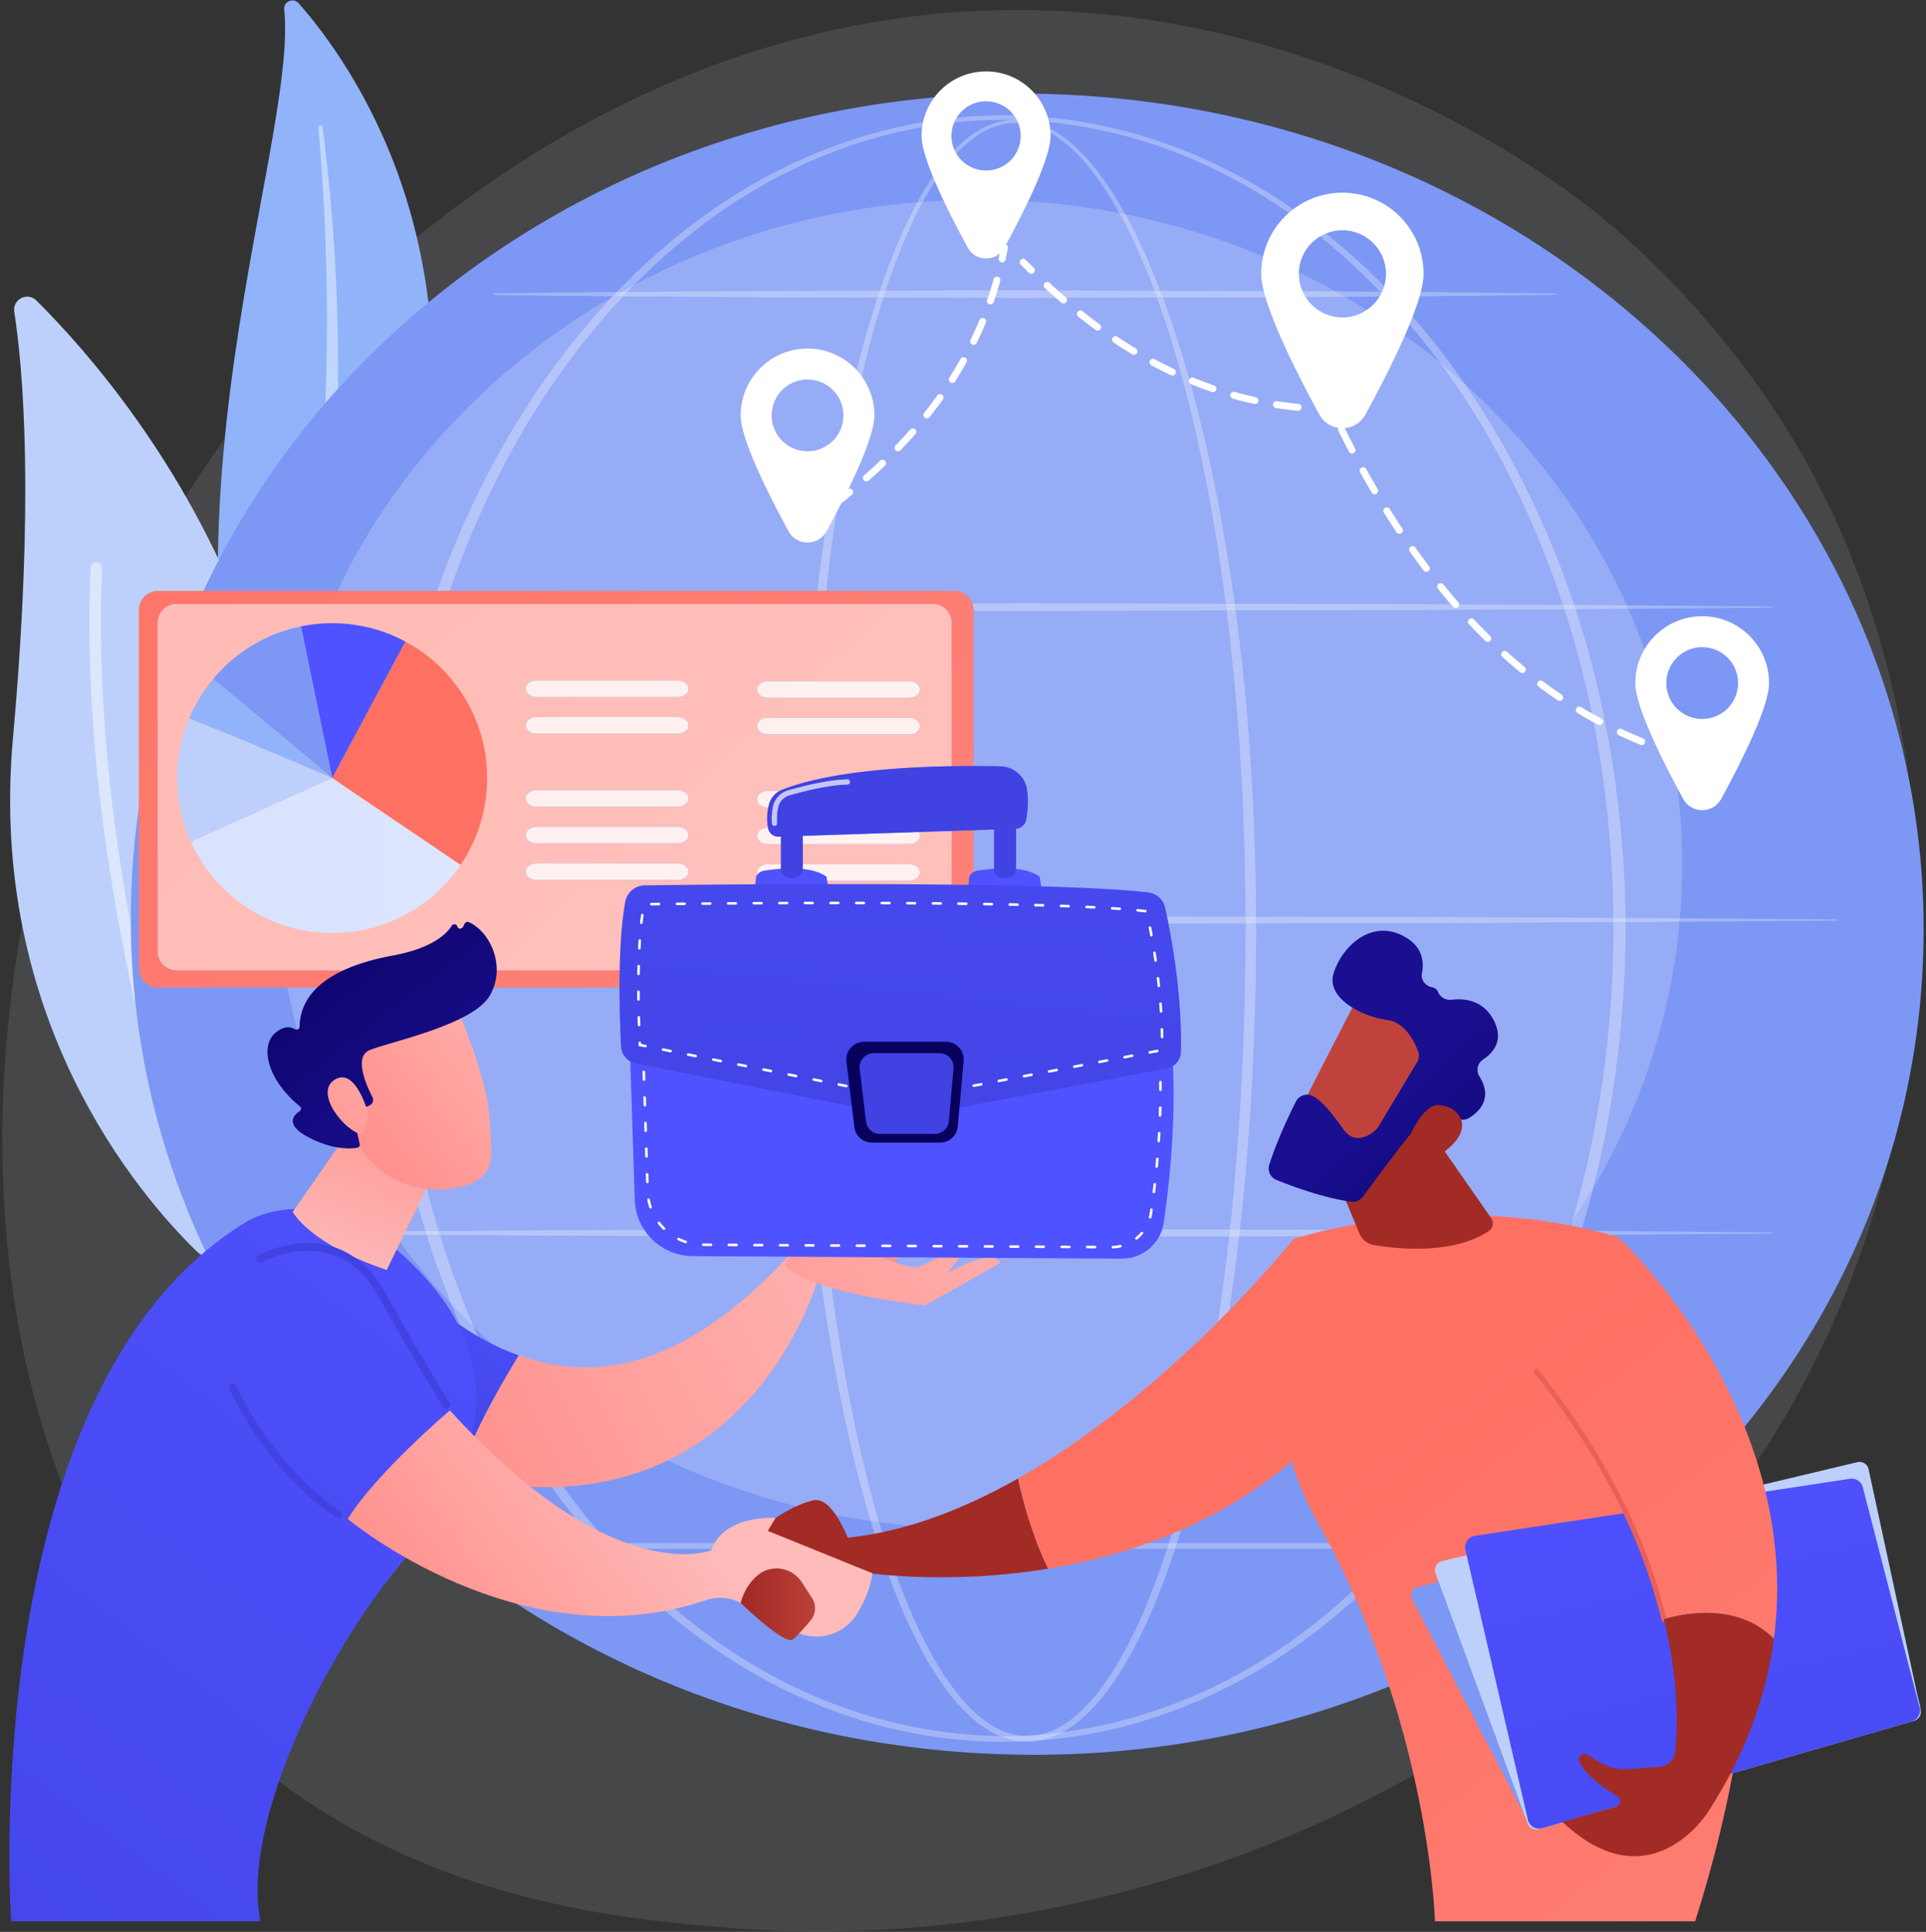 <svg xmlns="http://www.w3.org/2000/svg" width="633" height="635" fill="none" viewBox="0 0 633 635">
  <rect x="0" y="0" width="633" height="635" fill="#333333" stroke="none"/>
  <path fill="url(#a)" fill-opacity=".11" d="M269.097 634.859c-9.892 0-19.635-.397-29.199-1.188-36.013-2.981-108.473-8.979-165.05-62.481C8.665 508.603-10.995 404.453 7.255 304.015c11.116 56.758 42.944 93.217 57.46 107.358a6.804 6.804 0 0 0 3.745 1.873c44.192 91.984 141.544 158.155 257.18 163.23 4.753.209 9.473.311 14.181.311 131.653 0 244.263-80.824 280.327-193.695-4.156 16.609-9.574 32.831-16.241 48.409-59.147 138.252-208.258 203.358-334.809 203.358Zm358.284-378.856C603.063 133.139 489.755 37.22 349.582 31.067a325.172 325.172 0 0 0-14.18-.31c-74.404 0-142.736 25.818-194.592 68.643a195.354 195.354 0 0 0-3.806-21.383C179.876 43.143 247.789 3.283 334.657 3.283c.956 0 1.91.005 2.871.014C443.31 4.365 517.552 64.12 526.581 71.562c11.404 9.407 36.56 31.751 59.228 67.207 22.19 34.703 35.951 75.135 41.572 117.234ZM71.614 183.365a299.37 299.37 0 0 0-10.53-20.13 352.219 352.219 0 0 1 12.777-19.021c-1.254 12.747-2.086 25.85-2.247 39.151Z"/>
  <path fill="#91B3FA" d="M93.406 3.132C93.13.507 96.42-.907 98.163 1.074c17.702 20.11 59.204 79.235 38.455 173.675-26.031 118.485-5.229 164.608 23.313 194.254 0 0-41.493-16.615-64.12-63.562C40.256 190.175 98.329 49.783 93.406 3.132Z"/>
  <path fill="#C0D6FC" d="M106.905 132.537c.121-2.992.227-5.985.32-8.977.372-13.589.32-27.2-.146-40.802-.393-13.607-1.285-27.2-2.445-40.777a.71.71 0 0 1 .612-.761c.031-.004.062-.004.093-.004.349 0 .653.26.699.615 1.768 13.543 3.014 27.153 3.898 40.794a660.766 660.766 0 0 1 1.175 40.999 732.442 732.442 0 0 1-.03 4.185 278.208 278.208 0 0 0-4.176 4.728Z"/>
  <path fill="#BDD0FB" d="M75.843 409.063c-1.814 4.511-7.646 5.701-11.128 2.31-19.216-18.718-68.76-76.548-60.457-168.774 7.013-77.881 3.414-120.78.43-140.139-.63-4.093 4.332-6.614 7.27-3.695C44.384 130.97 141.602 245.64 75.844 409.063Z"/>
  <path fill="#DCE6FD" d="M44.652 331.075c-9.138-40.721-17.178-92.882-14.875-144.432a1.898 1.898 0 0 1 3.793.17c-1.82 40.748 2.873 81.896 9.444 117.394.073 9.048.628 18.027 1.638 26.868Z"/>
  <path fill="#7D97F4" d="M631.973 316.693c-6.615 150.611-143.765 266.919-306.333 259.783C163.071 569.34 36.642 441.46 43.254 290.848 49.866 140.239 187.016 23.926 349.585 31.065c162.568 7.14 288.998 135.014 282.388 285.628Z"/>
  <path fill="#97ACF6" d="M321.666 502.489c-11.108 0-22.041-.741-32.727-2.169a387.594 387.594 0 0 1-4.217-15.61c-2.89-11.629-5.299-23.378-7.364-35.186-2.494-14.299-4.486-28.684-6.069-43.118l65.581.123 67.064-.138c-1.551 14.063-3.485 28.081-5.902 42.018-2.042 11.812-4.422 23.568-7.28 35.204a414.181 414.181 0 0 1-2.504 9.684c-21.086 5.98-43.438 9.192-66.582 9.192Zm-35.536-2.564c-50.834-7.403-96.196-30.455-130.418-63.775a309.523 309.523 0 0 1-11.069-30.194l7.997.065 61.411.281 53.899.1c1.709 14.608 3.836 29.17 6.477 43.646 2.164 11.851 4.678 23.645 7.675 35.324a396.65 396.65 0 0 0 4.028 14.553Zm105.133-7.506c.747-2.706 1.464-5.42 2.157-8.14 2.966-11.685 5.457-23.484 7.606-35.34 2.525-14.122 4.591-28.317 6.249-42.555l52.414-.107 53.824-.267c-28.923 40.533-71.858 71.401-122.25 86.409Zm-242.927-63.793a221.675 221.675 0 0 1-18.645-22.791l10.523.084a313.129 313.129 0 0 0 8.122 22.707Zm-19.459-23.942c-16.739-23.834-28.663-50.952-34.448-80.112h31.252a358.255 358.255 0 0 0 2.548 26.931c2.054 15.381 5.157 30.625 9.335 45.576a321.739 321.739 0 0 0 2.235 7.516l-10.922.089Zm15.335-.125a334.494 334.494 0 0 1-2.5-8.632c-4.04-14.775-6.971-29.843-8.959-45.022a354.439 354.439 0 0 1-2.452-26.333h132.041a922.806 922.806 0 0 0 2.825 53.825 832.56 832.56 0 0 0 2.52 25.713l-53.636.1-61.411.281-8.428.068Zm370.365-.052-54.888-.274-52.154-.107c3.729-32.869 5.297-65.974 5.346-99.035 0-.52-.004-1.04-.004-1.559l57.482-.108 59.884-.276c.004.648.004 1.295.004 1.943-.062 30.651-3.902 61.328-12.007 90.906a326.957 326.957 0 0 1-1.555 5.445 237.566 237.566 0 0 1-2.108 3.065Zm-110.395-.388-67.312-.136-65.83.12a829.788 829.788 0 0 1-2.351-25.982 917.45 917.45 0 0 1-2.398-53.549h47.414a6.247 6.247 0 0 0 6.245-6.249v-14.68l16.92.029 72.451-.136v1.555c.009 23.994-.837 47.99-2.668 71.91a866.45 866.45 0 0 1-2.471 27.118Zm119.44-13.637c7.12-27.873 10.556-56.64 10.712-85.391-.004-.656-.008-1.308-.016-1.964l2.784-.012 14.907-.12c-2.863 31.555-12.832 61.198-28.387 87.487Zm28.494-88.679-15.014-.119-2.805-.013c-.449-29.863-4.463-59.693-12.473-88.484a320.227 320.227 0 0 0-3.96-12.91l3.234-.017 14.078-.124c11.401 25.846 17.691 54.196 17.691 83.943 0 5.969-.252 11.876-.751 17.724Zm-21.886-.148-59.871-.276-57.494-.108c-.236-33.616-2.265-67.27-6.744-100.594l53.568-.107 54.459-.273a317.806 317.806 0 0 1 4.149 13.872c7.788 28.481 11.616 57.977 11.933 87.486Zm-120.913-.392-72.447-.136-16.92.029v-28.271l13.756-.454c1.774-.062 3.28-1.341 3.581-3.081.429-2.438.804-6.084.243-9.862-.635-4.298-4.335-7.491-8.699-7.598a416.275 416.275 0 0 0-8.881-.107v-50.999l16.92.033 66.239-.136a767.398 767.398 0 0 1 3.346 32.52c1.889 22.636 2.809 45.347 2.862 68.062Zm125.331-102.314-13.55-.12-3.725-.021c-8.261-24.641-19.563-48.28-34.058-69.852a292.96 292.96 0 0 0-1.868-2.739c22.595 20.417 40.818 45.12 53.201 72.732Zm-20.987-.157-53.972-.272-53.878-.108a646.393 646.393 0 0 0-6.17-37.019c-2.356-11.814-5.074-23.561-8.287-35.176-2.661-9.574-5.643-19.069-9.124-28.387l41.837-.12 18.005-.123a231.889 231.889 0 0 1 31.026 21.444 249.87 249.87 0 0 1 7.965 11.422c13.917 21.172 24.687 44.296 32.598 68.339Zm-110.836-.388-65.955-.132-17.303.033a6.257 6.257 0 0 0-5.862-4.079h-42.096a710.457 710.457 0 0 1 4.155-31.501c1.845-11.855 4.021-23.656 6.662-35.349 2.251-9.937 4.829-19.807 7.928-29.505.972.005 1.944.005 2.917.009l43.599.082 43.351-.124c3.457 9.496 6.394 19.189 8.992 28.96 3.073 11.587 5.651 23.305 7.866 35.09 2.277 12.11 4.174 24.294 5.746 36.516Zm-134.211-4.178H147.835c7.721-22.365 17.965-43.871 30.951-63.67 7.707-11.751 16.376-22.88 26.012-33.118.426.004.85.013 1.274.017l43.601.28c12.893.108 25.789.108 38.686.132-3.142 9.545-5.781 19.242-8.104 29.006-2.784 11.722-5.099 23.552-7.082 35.431a718.387 718.387 0 0 0-4.559 31.922Zm-124.971 0h-32.772c19.171-40.081 50.764-73.706 90.153-96.507-9.104 9.668-17.369 20.125-24.79 31.138-13.638 20.256-24.455 42.34-32.591 65.369Zm62.597-98.301a173.172 173.172 0 0 1 2.321-2.385c27.907-14.816 59.394-24.315 92.934-27.054a140.788 140.788 0 0 0-4.434 8.873c-2.521 5.49-4.731 11.112-6.753 16.791a255.579 255.579 0 0 0-1.161 3.358c-13.159.029-26.318.029-39.474.136l-43.433.28Zm232.631-.153-14.804-.107-42.703-.12a234.659 234.659 0 0 0-1.419-3.63c-2.966-7.325-6.224-14.568-10.069-21.494 24.687 4.946 47.905 13.608 68.995 25.351Zm-59.5-.235-42.501-.12-43.599.083c-.717 0-1.433.004-2.151.004.304-.916.61-1.832.922-2.747 1.945-5.663 4.076-11.26 6.513-16.722a135.397 135.397 0 0 1 4.756-9.693c6.055-.45 12.172-.677 18.355-.677 15.827 0 31.278 1.502 46.21 4.364 4.005 7.235 7.354 14.85 10.374 22.555.379.981.754 1.967 1.121 2.953Z"/>
  <path fill="#A2B6F7" d="M337.585 572.495c-.711 0-1.419-.034-2.124-.104 2.315-.086 4.628-.222 6.937-.41-1.377.303-2.78.48-4.196.505-.207.007-.41.009-.617.009Zm-7.736-1.881c-.434-.002-.875-.005-1.31-.012-2.719-1.144-5.21-2.738-7.486-4.545-4.822-3.855-8.72-8.641-12.148-13.65-6.794-10.102-11.783-21.209-16.07-32.484a285.431 285.431 0 0 1-3.838-10.87h2.641a282.214 282.214 0 0 0 3.467 10.022c4.156 11.196 9.015 22.21 15.581 32.132 3.305 4.919 7.064 9.584 11.622 13.284 2.279 1.834 4.755 3.423 7.435 4.509 1.832.748 3.752 1.267 5.709 1.489-1.866.077-3.734.118-5.603.125Zm12.263-.537a23.279 23.279 0 0 0 4.363-1.512c2.629-1.213 5.053-2.882 7.284-4.784 4.457-3.826 8.136-8.55 11.382-13.512 6.453-9.999 11.242-21.039 15.35-32.255a278.296 278.296 0 0 0 3.075-8.961h2.676a281.518 281.518 0 0 1-3.439 9.813c-4.242 11.294-9.164 22.424-15.842 32.597-3.364 5.049-7.18 9.888-11.89 13.867-1.765 1.484-3.661 2.84-5.7 3.969-2.412.315-4.834.576-7.259.778Zm44.747-62.908h-2.686a340.699 340.699 0 0 0 4.075-13.873 217.65 217.65 0 0 0 3.017-.877 350.678 350.678 0 0 1-4.406 14.75Z"/>
  <path fill="#B6C5F9" d="M388.248 493.296a407.909 407.909 0 0 0 2.503-9.683c2.858-11.636 5.239-23.392 7.284-35.205 2.412-13.936 4.347-27.954 5.9-42.019l3.34-.006c-1.659 14.237-3.723 28.434-6.248 42.556-2.149 11.855-4.639 23.654-7.606 35.34a466.219 466.219 0 0 1-2.155 8.14c-1.004.299-2.011.592-3.018.877Z"/>
  <path fill="#A2B6F7" d="M291.032 507.169h-2.649a315.88 315.88 0 0 1-2.252-7.244c.933.136 1.869.267 2.809.394a318.194 318.194 0 0 0 2.092 6.85Z"/>
  <path fill="#B6C5F9" d="M288.939 500.319c-.937-.127-1.874-.259-2.808-.394a397.254 397.254 0 0 1-4.028-14.554c-2.997-11.679-5.511-23.473-7.675-35.324-2.641-14.476-4.767-29.038-6.477-43.646l3.339.004c1.583 14.434 3.575 28.819 6.069 43.118 2.065 11.808 4.475 23.558 7.365 35.186a387.57 387.57 0 0 0 4.215 15.61Zm118.596-96.194-3.35-.006A860.483 860.483 0 0 0 406.652 377c1.834-23.92 2.678-47.915 2.67-71.912v-1.551l3.554-.008c.004.522.004 1.041.008 1.559-.051 33.061-1.622 66.168-5.349 99.037Zm-139.847-.016a832.56 832.56 0 0 1-2.52-25.713 922.817 922.817 0 0 1-2.825-53.828h3.949a917.514 917.514 0 0 0 2.399 53.552 829.783 829.783 0 0 0 2.35 25.982l-3.353.007Zm145.177-102.838-3.547-.008c-.055-22.716-.97-45.429-2.859-68.062a770.53 770.53 0 0 0-3.346-32.52l3.008-.007c4.478 33.328 6.512 66.978 6.744 100.597Zm-7.05-102.86-2.989-.007c-1.571-12.223-3.468-24.405-5.746-36.518-2.215-11.786-4.795-23.501-7.862-35.091-2.6-9.772-5.538-19.461-8.998-28.961l2.011-.004c3.48 9.316 6.464 18.812 9.123 28.387 3.213 11.614 5.935 23.361 8.291 35.175a649.478 649.478 0 0 1 6.17 37.019Zm-134.205-4.186h-2.994a716.7 716.7 0 0 1 4.558-31.922c1.984-11.881 4.298-23.706 7.082-35.434 2.323-9.759 4.962-19.46 8.104-29.004.665.004 1.329.004 1.997.004-3.101 9.701-5.679 19.571-7.93 29.507-2.64 11.692-4.817 23.494-6.662 35.347a710.501 710.501 0 0 0-4.155 31.502Z"/>
  <path fill="#A2B6F7" d="M369.876 70.42c-.66-.132-1.337-.265-1.997-.393a121.589 121.589 0 0 0-5.756-9.404c-3.373-4.907-7.179-9.566-11.744-13.36-2.28-1.885-4.757-3.54-7.44-4.76-2.675-1.205-5.563-1.994-8.495-2.07a28.29 28.29 0 0 0-.604-.01c-2.726 0-5.443.583-7.968 1.62-2.721 1.106-5.22 2.73-7.498 4.608-4.556 3.789-8.249 8.55-11.456 13.556a102.93 102.93 0 0 0-3.607 6.138c-.605.043-1.213.09-1.816.141a105.415 105.415 0 0 1 4.212-7.059c3.317-5.053 7.132-9.879 11.881-13.736 2.376-1.916 4.991-3.583 7.856-4.71a22.403 22.403 0 0 1 7.174-1.59c1.252.025 2.499.068 3.75.124 2.426.287 4.805.973 7.034 1.954 2.811 1.239 5.387 2.928 7.757 4.84 4.74 3.852 8.662 8.558 12.138 13.5 2.383 3.429 4.56 6.977 6.579 10.612Z"/>
  <path fill="#B6C5F9" d="m381.366 95.54-1.99-.004a425.25 425.25 0 0 0-1.125-2.954c-3.021-7.706-6.371-15.32-10.372-22.557.66.128 1.335.26 1.999.392 3.844 6.927 7.104 14.17 10.066 21.497.483 1.207.956 2.415 1.422 3.626Zm-92.217-.033c.378-1.12.766-2.242 1.16-3.358 2.022-5.683 4.233-11.303 6.753-16.792a140.898 140.898 0 0 1 4.434-8.875c.603-.05 1.211-.095 1.816-.14-1.718 3.156-3.292 6.403-4.756 9.691-2.437 5.46-4.567 11.06-6.512 16.721-.314.915-.619 1.83-.923 2.749-.658 0-1.315.004-1.972.004Z"/>
  <path fill="#A2B6F7" d="M329.849 572.498c-15.512-.003-31.019-2.324-45.873-6.794-14.863-4.457-29.067-11.035-42.219-19.257-13.143-8.254-25.253-18.105-36.206-29.086a228.87 228.87 0 0 1-7.882-8.308h3.947a223.066 223.066 0 0 0 5.939 6.329c10.702 10.947 22.516 20.862 35.451 29.086 12.948 8.183 26.935 14.744 41.582 19.216 14.223 4.355 29.061 6.717 43.949 6.919.161.065.318.131.478.195a23.424 23.424 0 0 0 6.446 1.593c-1.869.071-3.739.104-5.612.107Zm12.548-.517a25.173 25.173 0 0 0 4.89-1.634 28.171 28.171 0 0 0 2.084-1.048 158.546 158.546 0 0 0 25.75-5.574c14.658-4.461 28.656-11.01 41.617-19.184 12.949-8.218 24.782-18.124 35.503-29.066a225.793 225.793 0 0 0 6.033-6.422h3.564c-2.528 2.8-5.12 5.541-7.785 8.215-10.931 10.986-23.028 20.844-36.157 29.107-13.137 8.231-27.329 14.82-42.187 19.288a160.118 160.118 0 0 1-33.312 6.318Zm-4.848-1.371c-.7 0-1.403-.041-2.099-.121a152.82 152.82 0 0 0 6.664-.412 19.539 19.539 0 0 1-4.565.533Zm125.967-63.441h-3.556c7.643-8.65 14.644-17.876 20.99-27.519 14.957-22.716 26.293-47.697 34.357-73.65l3.896-.02c-8.373 26.606-20.233 52.146-35.775 75.318-6.071 9.038-12.709 17.704-19.912 25.871Zm-263.582 0h-3.947c-7.183-8.135-13.805-16.767-19.867-25.771-11.114-16.539-20.351-34.288-27.784-52.772a227.41 227.41 0 0 0 7.376 7.523c6.456 15.104 14.161 29.664 23.188 43.401 6.356 9.68 13.367 18.937 21.034 27.619Z"/>
  <path fill="#B6C5F9" d="M155.712 436.148a224.446 224.446 0 0 1-7.376-7.522 313.445 313.445 0 0 1-8.122-22.706l4.429.035a309.288 309.288 0 0 0 11.069 30.193Zm-15.913-31.552a325.335 325.335 0 0 1-2.235-7.518c-4.178-14.949-7.281-30.195-9.335-45.576a358.107 358.107 0 0 1-2.548-26.931h4.62a354.364 354.364 0 0 0 2.453 26.332c1.988 15.181 4.919 30.249 8.958 45.024a338.998 338.998 0 0 0 2.5 8.631l-4.413.038Z"/>
  <path fill="#A2B6F7" d="m519.66 404.53-3.893-.018c.312-1.022.62-2.047.92-3.071a216.765 216.765 0 0 0 6.939-10.961 340.657 340.657 0 0 1-1.741 6.526 298.802 298.802 0 0 1-2.225 7.524Z"/>
  <path fill="#B6C5F9" d="M516.684 401.442a300.414 300.414 0 0 0 1.554-5.445c8.107-29.578 11.945-60.257 12.011-90.909 0-.646-.004-1.292-.008-1.942l4.077-.016c.008.654.012 1.304.016 1.958-.153 28.753-3.591 57.52-10.711 85.394a216.737 216.737 0 0 1-6.939 10.96Zm17.615-99.772-4.069-.016c-.318-29.508-4.144-59.005-11.933-87.487a323.225 323.225 0 0 0-4.147-13.871l3.712-.02a310.924 310.924 0 0 1 3.96 12.912c8.016 28.788 12.026 58.621 12.477 88.482Z"/>
  <path fill="#A2B6F7" d="M201.024 97.72c.102-.106.202-.213.301-.319.082 0 .164 0 .248.004-.18.102-.368.213-.549.315Z"/>
  <path fill="#B6C5F9" d="M147.836 194.222h-4.191c8.135-23.026 18.953-45.113 32.59-65.368 7.422-11.012 15.687-21.47 24.79-31.138.182-.102.37-.212.549-.315l3.226.036c-9.637 10.234-18.305 21.367-26.013 33.114-12.986 19.8-23.23 41.309-30.951 63.671Z"/>
  <path fill="#A2B6F7" d="M481.447 126.217a227.944 227.944 0 0 0-8.346-7.184 236.446 236.446 0 0 0-17.963-21.538l3.109-.023c8.46 8.963 16.193 18.606 23.2 28.745Z"/>
  <path fill="#B6C5F9" d="m517.378 198.808-3.717-.019c-7.91-24.043-18.68-47.167-32.594-68.336a248.71 248.71 0 0 0-7.967-11.421 224.52 224.52 0 0 1 8.348 7.182c.629.907 1.251 1.822 1.868 2.741 14.498 21.572 25.801 45.208 34.062 69.853Z"/>
  <path fill="#A2B6F7" d="M202.697 95.96c.981-1.017 1.97-2.026 2.969-3.027 10.954-10.961 23.056-20.806 36.195-29.031 13.15-8.204 27.349-14.732 42.188-19.187 14.828-4.475 30.308-6.807 45.8-6.825 15.493.03 30.968 2.376 45.791 6.86 14.826 4.471 29.018 11.013 42.152 19.22 13.126 8.24 25.208 18.089 36.144 29.058.945.95 1.881 1.907 2.809 2.87l-3.144-.022c-.412-.43-.829-.859-1.246-1.284-10.72-10.962-22.562-20.875-35.512-29.117-12.967-8.195-26.965-14.793-41.65-19.255-12.598-3.831-25.672-6.104-38.828-6.7a21.39 21.39 0 0 0-1.886-.138 18.16 18.16 0 0 0-1.864.013c-.923-.022-1.843-.035-2.766-.035-15.35.065-30.667 2.423-45.333 6.898-14.673 4.476-28.664 11.086-41.617 19.29-12.483 7.959-23.933 17.481-34.338 27.992-1.476.785-2.96 1.593-4.418 2.41l-1.446.012Z"/>
  <path fill="#B6C5F9" d="M204.145 95.944a232.01 232.01 0 0 1 4.417-2.407c-.376.379-.75.763-1.124 1.142-.401.415-.8.826-1.197 1.242h-.167l-1.929.023Z"/>
  <path fill="#B9C9F9" d="M335.461 572.391a23.417 23.417 0 0 1-6.442-1.594c-.163-.063-.321-.129-.48-.195.437.007.874.009 1.312.011 1.868-.006 3.733-.047 5.602-.125a18.363 18.363 0 0 0 2.7.112 19.446 19.446 0 0 0 3.96-.524c2.426-.202 4.848-.462 7.261-.777a29.58 29.58 0 0 1-2.083 1.047 25.25 25.25 0 0 1-4.891 1.634c-2.31.189-4.624.324-6.939.411Zm.905-532.876a155.57 155.57 0 0 0-3.747-.129 22.466 22.466 0 0 1 1.861-.013c.63.022 1.26.069 1.886.142Z"/>
  <path fill="#B6C5F9" d="m336.871 200.814-16.917-.03v-.315c0-.762-.137-1.494-.387-2.169l17.304-.03 65.953.133c.099.758.193 1.516.288 2.275l-66.241.136Zm69.252-.14-.307-2.264 53.874.11 53.973.269c.163.501.33 1.005.489 1.506l-54.462.269-53.567.11Z"/>
  <path fill="#A2B6F7" d="m535.178 200.137-.531-1.193 47.862.418c.101 0 .181.084.177.181a.176.176 0 0 1-.177.181l-47.331.413Z"/>
  <path fill="#B6C5F9" d="M517.864 200.272c-.161-.486-.322-.976-.487-1.466l3.722.023 13.548.118c.176.392.353.792.529 1.188l-14.077.122-3.235.015Z"/>
  <path fill="#C9D4FA" d="M403.112 200.681c-.093-.762-.189-1.52-.288-2.278l2.993.007.307 2.264-3.012.007Zm111.041-.389c-.16-.499-.328-1.003-.492-1.503l3.716.019c.164.489.328.977.488 1.465l-3.712.019Z"/>
  <path fill="#B6C5F9" d="m336.87 97.96-43.598-.083c-.973-.004-1.943-.008-2.917-.008.252-.792.509-1.58.765-2.369.721 0 1.435 0 2.152-.004l43.598-.083 42.505.123c.288.764.568 1.53.848 2.298l-43.353.126Zm-48.51-.095c-12.896-.023-25.792-.027-38.686-.134l-43.6-.28c-.424-.003-.848-.011-1.274-.015.478-.509.959-1.014 1.441-1.514l43.433-.28c13.157-.11 26.316-.11 39.475-.138-.267.788-.53 1.573-.789 2.361Z"/>
  <path fill="#A2B6F7" d="M442.074 97.585a196.029 196.029 0 0 0-3.203-1.817l14.732.103c.512.54 1.028 1.08 1.537 1.619l-13.066.095Z"/>
  <path fill="#B6C5F9" d="M382.23 97.829c-.284-.761-.572-1.526-.863-2.286l42.701.122 14.805.102c1.072.6 2.14 1.206 3.2 1.817l-18.005.126-41.838.119Z"/>
  <path fill="#A2B6F7" d="M458.249 97.47c-.497-.529-.997-1.053-1.501-1.576l10.92.078c14.532.181 29.064.288 43.6.532a.186.186 0 0 1 .177.185.182.182 0 0 1-.177.178c-14.536.248-29.068.354-43.6.535l-9.419.067Zm-256.922-.072c-12.951-.138-25.901-.236-38.852-.445a.268.268 0 0 1-.265-.272.27.27 0 0 1 .265-.264c13.408-.212 26.817-.31 40.223-.457-.458.477-.916.958-1.371 1.438Z"/>
  <path fill="#C9D4FA" d="M290.356 97.871c-.665-.004-1.332-.004-1.996-.004.259-.788.522-1.577.789-2.36.657 0 1.313-.005 1.971-.005a386.97 386.97 0 0 0-.764 2.37Zm89.867-.035c-.28-.769-.56-1.534-.848-2.298l1.991.004c.291.76.579 1.525.867 2.286l-2.01.008Z"/>
  <path fill="#B9C9F9" d="M455.14 97.49a197.301 197.301 0 0 0-1.536-1.618l3.144.023c.504.52 1.004 1.048 1.501 1.572l-3.109.024Zm-253.566-.09h-.247c.455-.484.913-.965 1.371-1.442.483-.004.966-.008 1.447-.016-.864.485-1.716.966-2.571 1.458Z"/>
  <path fill="#C9D4FA" d="m204.798 97.44-3.225-.035c.854-.493 1.706-.977 2.57-1.458l1.929-.024h.168a256.59 256.59 0 0 0-1.442 1.517Z"/>
  <path fill="#B6C5F9" d="m336.869 303.672-16.918-.027v-2.491l16.918-.027 72.448.136c.004.755.004 1.518.004 2.273l-72.452.136Zm76.008-.144-.011-2.257 57.494.105 59.868.276c.008.498.012.997.015 1.495l-59.883.276-57.483.105Z"/>
  <path fill="#A2B6F7" d="m552.012 302.997.104-1.19 51.734.413c.1 0 .178.082.178.182a.181.181 0 0 1-.178.178l-51.838.417Z"/>
  <path fill="#B6C5F9" d="M534.318 303.127c-.008-.483-.012-.97-.02-1.457l2.805.016 15.015.121c-.033.394-.069.793-.105 1.187l-14.91.121-2.785.012Z"/>
  <path fill="#C9D4FA" d="M409.319 303.538v-2.274l3.545.007c.006.751.01 1.506.013 2.258l-3.558.009Zm120.923-.39-.011-1.496 4.069.02c.007.485.011.971.019 1.456l-4.077.02Z"/>
  <path fill="#B6C5F9" d="m336.869 406.528-65.581-.122c-.084-.767-.168-1.534-.249-2.304l65.83-.118 67.313.137c-.081.754-.162 1.515-.246 2.27l-67.067.137Zm-68.92-.125-53.899-.1-61.41-.28-7.997-.069c-.145-.464-.288-.929-.431-1.393l8.428-.069 61.41-.281 53.637-.099.262 2.291Z"/>
  <path fill="#A2B6F7" d="M513.516 406.008c.357-.501.711-.999 1.064-1.503l1.187.007-.457 1.487-1.794.009Z"/>
  <path fill="#B6C5F9" d="M407.275 406.383c.087-.752.174-1.503.258-2.258l52.158.107 54.886.274a226.02 226.02 0 0 1-1.063 1.503l-53.823.268-52.416.106Z"/>
  <path fill="#A2B6F7" d="M519.203 405.979c.151-.48.307-.965.455-1.448l1.44.007 61.411.537c.101 0 .181.082.177.181a.178.178 0 0 1-.177.179l-61.411.535-1.895.009Zm-389.511-.145-38.46-.31a.27.27 0 0 1-.266-.272.266.266 0 0 1 .267-.265l37.645-.304c.272.387.54.764.814 1.151Z"/>
  <path fill="#B6C5F9" d="m140.214 405.918-10.523-.083c-.274-.388-.541-.764-.813-1.152l10.921-.088c.136.439.275.884.415 1.323Z"/>
  <path fill="#C9D4FA" d="m271.29 406.407-3.339-.007-.263-2.29 3.351-.007c.082.769.166 1.538.251 2.304Zm132.648-.016.244-2.272 3.352.006c-.085.757-.173 1.507-.257 2.26l-3.339.006Z"/>
  <path fill="#B9C9F9" d="m515.307 406 .459-1.487 3.891.018c-.149.483-.302.968-.451 1.448l-3.899.021Z"/>
  <path fill="#C9D4FA" d="m144.644 405.955-4.43-.037c-.14-.439-.279-.884-.415-1.324l4.414-.036c.143.465.285.932.431 1.397Z"/>
  <path fill="#A2B6F7" d="M520.056 509.053h-58.221c.564-.626 1.124-1.254 1.683-1.884h56.538a.941.941 0 0 1 0 1.884Zm-61.779 0h-72.032c.207-.628.411-1.256.614-1.884h73.101c-.556.63-1.119 1.258-1.683 1.884Zm-74.708 0h-91.932c-.203-.628-.406-1.256-.606-1.884h93.14c-.199.628-.399 1.256-.602 1.884Zm-94.574 0h-87.379a297.799 297.799 0 0 1-1.682-1.884h88.448c.203.628.41 1.256.613 1.884Zm-91.325 0h-26.406a.943.943 0 1 1 0-1.884h24.724c.558.63 1.117 1.258 1.682 1.884Z"/>
  <path fill="#B9C9F9" d="M386.243 509.054h-2.678c.205-.628.407-1.256.606-1.884h2.686c-.202.628-.407 1.256-.614 1.884Zm-94.606 0h-2.641c-.208-.628-.413-1.256-.615-1.884h2.65c.199.628.401 1.256.606 1.884Zm170.201-.001h-3.562a248.63 248.63 0 0 0 1.682-1.884h3.558c-.557.63-1.118 1.259-1.678 1.884Zm-260.222 0h-3.946a228.682 228.682 0 0 1-1.682-1.884h3.946c.558.63 1.118 1.259 1.682 1.884Z"/>
  <path fill="#fff" d="M264.708 173.731a1.138 1.138 0 0 1-.642-2.076c1.047-.716 2.08-1.434 3.103-2.157a1.137 1.137 0 1 1 1.315 1.857 208.487 208.487 0 0 1-3.134 2.181 1.134 1.134 0 0 1-.642.195Zm60.791-73.659c-.123 0-.246-.02-.373-.06a1.141 1.141 0 0 1-.703-1.449 119.044 119.044 0 0 0 2.125-6.785c.166-.608.79-.961 1.397-.79.608.166.961.797.79 1.4a116.54 116.54 0 0 1-2.16 6.917 1.135 1.135 0 0 1-1.076.767ZM320 113.333a1.14 1.14 0 0 1-1.024-1.636 122.635 122.635 0 0 0 2.922-6.484 1.135 1.135 0 0 1 1.489-.615c.58.238.854.905.612 1.485a120.44 120.44 0 0 1-2.978 6.611 1.13 1.13 0 0 1-1.021.639Zm-7.023 12.531a1.14 1.14 0 0 1-.957-1.751 127.84 127.84 0 0 0 3.656-6.111 1.139 1.139 0 0 1 1.986 1.116 135.205 135.205 0 0 1-3.725 6.222 1.136 1.136 0 0 1-.96.524Zm-8.354 11.685a1.144 1.144 0 0 1-.89-1.85 136.349 136.349 0 0 0 4.296-5.682 1.137 1.137 0 0 1 1.851 1.322 143.972 143.972 0 0 1-4.364 5.781 1.151 1.151 0 0 1-.893.429Zm-9.474 10.788a1.136 1.136 0 0 1-.818-1.926c1.66-1.727 3.284-3.49 4.828-5.245a1.13 1.13 0 0 1 1.604-.103c.473.413.521 1.131.108 1.604a156.918 156.918 0 0 1-4.904 5.32c-.222.234-.52.35-.818.35Zm-10.392 9.91c-.318 0-.631-.131-.857-.385a1.14 1.14 0 0 1 .104-1.608 181.707 181.707 0 0 0 5.268-4.817 1.136 1.136 0 0 1 1.607.04 1.136 1.136 0 0 1-.038 1.608 176.732 176.732 0 0 1-5.334 4.876c-.218.19-.485.286-.75.286Zm-11.135 9.076c-.342 0-.682-.159-.907-.452a1.136 1.136 0 0 1 .22-1.593 210.505 210.505 0 0 0 5.617-4.415 1.14 1.14 0 0 1 1.601.163 1.142 1.142 0 0 1-.163 1.604 216.835 216.835 0 0 1-5.681 4.459 1.143 1.143 0 0 1-.687.234Zm55.751-81.087c-.081 0-.162-.008-.243-.028a1.134 1.134 0 0 1-.871-1.352c.262-1.223.508-2.462.73-3.685a1.14 1.14 0 0 1 1.328-.912c.617.113 1.025.706.912 1.324a123.88 123.88 0 0 1-.747 3.753 1.14 1.14 0 0 1-1.109.9Zm9.581 3.753a1.15 1.15 0 0 1-.802-.329 244.57 244.57 0 0 1-2.692-2.696 1.14 1.14 0 0 1 1.623-1.599 186.3 186.3 0 0 0 2.668 2.672 1.139 1.139 0 0 1-.797 1.952Zm10.561 9.729a1.15 1.15 0 0 1-.74-.273 204.21 204.21 0 0 1-5.394-4.804 1.139 1.139 0 0 1 1.545-1.675 199.801 199.801 0 0 0 5.334 4.752 1.136 1.136 0 0 1-.745 2Zm11.242 8.941a1.13 1.13 0 0 1-.673-.222 183.649 183.649 0 0 1-5.742-4.387 1.14 1.14 0 0 1 1.418-1.782 183.394 183.394 0 0 0 5.67 4.336 1.13 1.13 0 0 1 .246 1.588 1.131 1.131 0 0 1-.919.467Zm11.943 7.975c-.202 0-.404-.055-.59-.166a160.738 160.738 0 0 1-6.102-3.881 1.14 1.14 0 0 1-.313-1.58 1.14 1.14 0 0 1 1.58-.312 159.21 159.21 0 0 0 6.015 3.825 1.14 1.14 0 0 1-.59 2.114Zm12.636 6.815c-.162 0-.329-.035-.487-.111a143.318 143.318 0 0 1-6.455-3.274 1.138 1.138 0 1 1 1.082-2.004 139.28 139.28 0 0 0 6.351 3.223c.566.269.808.947.539 1.517a1.144 1.144 0 0 1-1.03.649Zm13.293 5.453c-.122 0-.249-.02-.372-.063a127.807 127.807 0 0 1-6.779-2.566 1.143 1.143 0 0 1-.622-1.485c.242-.578.907-.86 1.489-.622 2.202.907 4.443 1.754 6.661 2.522.59.206.906.856.7 1.45a1.14 1.14 0 0 1-1.077.764Zm13.82 3.9a.99.99 0 0 1-.241-.027 120.574 120.574 0 0 1-7.037-1.762 1.141 1.141 0 0 1-.784-1.406c.17-.602.8-.954 1.406-.784 2.281.645 4.601 1.227 6.902 1.73a1.14 1.14 0 0 1 .867 1.355c-.119.53-.59.894-1.113.894Zm14.185 2.222c-.036 0-.072 0-.111-.004-2.396-.23-4.816-.535-7.191-.907a1.134 1.134 0 0 1-.947-1.299 1.136 1.136 0 0 1 1.299-.95c2.332.368 4.704.665 7.056.891a1.14 1.14 0 0 1 1.026 1.239 1.141 1.141 0 0 1-1.132 1.03Zm10.967.541h-.004a128.949 128.949 0 0 1-3.829-.074 1.138 1.138 0 0 1-1.094-1.18 1.117 1.117 0 0 1 1.176-1.094c1.247.041 2.512.066 3.755.07a1.136 1.136 0 0 1 1.131 1.143c0 .627-.508 1.135-1.135 1.135Z"/>
  <path fill="#fff" d="M437.547 135.35c-.429 0-.836-.239-1.03-.65a269.346 269.346 0 0 1-1.605-3.457 1.136 1.136 0 1 1 2.068-.948c.526 1.153 1.06 2.296 1.594 3.434a1.137 1.137 0 0 1-1.027 1.621Zm6.82 13.721c-.412 0-.807-.221-1.009-.609a342.938 342.938 0 0 1-3.493-6.848 1.133 1.133 0 0 1 .51-1.523 1.143 1.143 0 0 1 1.527.51 332.896 332.896 0 0 0 3.47 6.801 1.139 1.139 0 0 1-1.005 1.669Zm7.437 13.396c-.391 0-.771-.202-.985-.562a310.484 310.484 0 0 1-3.813-6.678 1.137 1.137 0 1 1 1.989-1.104 304.637 304.637 0 0 0 3.79 6.627 1.143 1.143 0 0 1-.403 1.559 1.155 1.155 0 0 1-.578.158Zm8.118 12.992c-.368 0-.732-.178-.949-.507a285.845 285.845 0 0 1-4.166-6.468 1.145 1.145 0 0 1 .36-1.571 1.142 1.142 0 0 1 1.571.364 262.124 262.124 0 0 0 4.134 6.413 1.145 1.145 0 0 1-.321 1.579c-.194.126-.415.19-.629.19Zm8.862 12.497c-.344 0-.684-.154-.91-.451a235.886 235.886 0 0 1-4.546-6.211 1.135 1.135 0 0 1 .269-1.587 1.141 1.141 0 0 1 1.587.273 247.963 247.963 0 0 0 4.502 6.152 1.128 1.128 0 0 1-.218 1.591 1.118 1.118 0 0 1-.684.233Zm9.661 11.888c-.321 0-.633-.134-.859-.392a215.824 215.824 0 0 1-4.961-5.886 1.138 1.138 0 1 1 1.765-1.436 218.77 218.77 0 0 0 4.909 5.827 1.138 1.138 0 0 1-.854 1.887Zm10.507 11.144c-.285 0-.574-.11-.795-.328a186.222 186.222 0 0 1-5.392-5.503 1.13 1.13 0 0 1 .047-1.606 1.133 1.133 0 0 1 1.606.047 193.476 193.476 0 0 0 5.333 5.436c.451.439.455 1.163.016 1.61a1.135 1.135 0 0 1-.815.344Zm11.39 10.239c-.253 0-.511-.087-.724-.261a170.999 170.999 0 0 1-5.843-5.029 1.137 1.137 0 0 1-.083-1.606 1.135 1.135 0 0 1 1.606-.087 171.134 171.134 0 0 0 5.768 4.965c.486.4.554 1.116.158 1.602a1.146 1.146 0 0 1-.882.416Zm12.268 9.17c-.222 0-.443-.063-.637-.198a160.925 160.925 0 0 1-6.287-4.47 1.137 1.137 0 0 1-.229-1.591 1.138 1.138 0 0 1 1.594-.233 156.456 156.456 0 0 0 6.196 4.411 1.14 1.14 0 0 1-.637 2.081Zm13.102 7.936c-.182 0-.368-.044-.538-.135a156.9 156.9 0 0 1-6.701-3.833 1.136 1.136 0 1 1 1.178-1.946 143.694 143.694 0 0 0 6.603 3.774c.55.296.76.989.463 1.543-.21.379-.601.597-1.005.597Zm13.839 6.555c-.143 0-.289-.028-.428-.087a147.41 147.41 0 0 1-7.061-3.117 1.141 1.141 0 0 1-.542-1.519 1.142 1.142 0 0 1 1.515-.542 140.79 140.79 0 0 0 6.951 3.073c.581.238.858.906.621 1.488a1.14 1.14 0 0 1-1.056.704Zm10.789 3.951c-.117 0-.233-.016-.35-.056a146.75 146.75 0 0 1-3.624-1.219 1.14 1.14 0 0 1 .756-2.148c1.183.414 2.369.812 3.568 1.203a1.138 1.138 0 0 1-.35 2.22ZM324.083 56.046c-6.284 0-11.38-5.094-11.38-11.375 0-6.286 5.096-11.38 11.38-11.38 6.283 0 11.375 5.094 11.375 11.38 0 6.281-5.092 11.375-11.375 11.375Zm0-32.57c-11.704 0-21.193 9.486-21.193 21.195 0 7.583 8.9 25.227 15.165 36.708 2.603 4.773 9.451 4.773 12.055 0 6.265-11.48 15.163-29.125 15.163-36.708 0-11.709-9.486-21.195-21.19-21.195Z"/>
  <path fill="#fff" d="M441.191 104.34c-7.91 0-14.325-6.416-14.325-14.325 0-7.914 6.415-14.33 14.325-14.33 7.914 0 14.33 6.416 14.33 14.33 0 7.91-6.416 14.325-14.33 14.325Zm0-41.01c-14.735 0-26.684 11.945-26.684 26.685 0 9.548 11.208 31.767 19.093 46.221 3.282 6.01 11.904 6.01 15.182 0 7.889-14.454 19.094-36.673 19.094-46.221 0-14.74-11.945-26.685-26.685-26.685Zm-175.785 85.014c-6.518 0-11.799-5.282-11.799-11.799 0-6.518 5.281-11.8 11.799-11.8 6.517 0 11.801 5.282 11.801 11.8 0 6.517-5.284 11.799-11.801 11.799Zm0-33.776c-12.137 0-21.978 9.841-21.978 21.977 0 7.863 9.231 26.161 15.728 38.067 2.699 4.95 9.802 4.95 12.501 0 6.497-11.906 15.724-30.204 15.724-38.067 0-12.136-9.836-21.977-21.975-21.977ZM559.443 236.32c-6.517 0-11.799-5.282-11.799-11.799 0-6.518 5.282-11.8 11.799-11.8 6.514 0 11.8 5.282 11.8 11.8 0 6.517-5.286 11.799-11.8 11.799Zm0-33.775c-12.14 0-21.979 9.84-21.979 21.976 0 7.867 9.23 26.163 15.726 38.072 2.7 4.945 9.802 4.945 12.502 0 6.497-11.909 15.727-30.205 15.727-38.072 0-12.136-9.84-21.976-21.976-21.976Z"/>
  <path fill="url(#b)" d="M313.707 324.57H51.893a6.246 6.246 0 0 1-6.247-6.248V200.473a6.247 6.247 0 0 1 6.248-6.249h261.813a6.257 6.257 0 0 1 5.861 4.077c.25.677.384 1.408.384 2.172v51.308h-.317c-2.142 0-4.444.02-6.869.063v-47.085a6.248 6.248 0 0 0-6.252-6.245H58.081a6.246 6.246 0 0 0-6.247 6.245v107.938a6.247 6.247 0 0 0 6.247 6.249h248.433a6.25 6.25 0 0 0 6.252-6.249v-39.575l7.186-.237v45.437a6.245 6.245 0 0 1-6.245 6.248Z"/>
  <path fill="url(#c)" d="M306.512 318.948H58.081a6.25 6.25 0 0 1-6.248-6.249V204.762a6.247 6.247 0 0 1 6.248-6.248h248.431a6.248 6.248 0 0 1 6.253 6.248v47.081c-17.353.305-40.948 1.907-55.769 7.768-.275.11-.543.235-.801.378h-3.846c-1.946 0-3.522 1.214-3.522 2.714 0 1.502 1.576 2.717 3.522 2.717h.159c-.378 1.896-.563 4.217-.086 6.593h-.073c-1.946 0-3.522 1.215-3.522 2.717 0 1.5 1.576 2.714 3.522 2.714h46.465c1.946 0 3.522-1.214 3.522-2.714 0-.453-.146-.877-.398-1.251l10.827-.357v39.577a6.25 6.25 0 0 1-6.253 6.249Zm-54.163-34.911c-1.946 0-3.522 1.218-3.522 2.717 0 1.5 1.576 2.714 3.522 2.714h46.465c1.946 0 3.522-1.214 3.522-2.714 0-1.499-1.576-2.717-3.522-2.717h-46.465Zm-76.045-.255c-1.945 0-3.52 1.215-3.52 2.718 0 1.499 1.575 2.714 3.52 2.714h46.466c1.943 0 3.518-1.215 3.518-2.714 0-1.503-1.575-2.718-3.518-2.718h-46.466Zm0-12.024c-1.945 0-3.52 1.218-3.52 2.714 0 1.503 1.575 2.717 3.52 2.717h46.466c1.943 0 3.518-1.214 3.518-2.717 0-1.496-1.575-2.714-3.518-2.714h-46.466Zm0-12.024c-1.945 0-3.52 1.215-3.52 2.717 0 1.496 1.575 2.714 3.52 2.714h46.466c1.943 0 3.518-1.218 3.518-2.714 0-1.502-1.575-2.717-3.518-2.717h-46.466Zm76.045-23.794c-1.946 0-3.522 1.215-3.522 2.714 0 1.503 1.576 2.717 3.522 2.717h46.465c1.946 0 3.522-1.214 3.522-2.717 0-1.499-1.576-2.714-3.522-2.714h-46.465Zm-76.045-.255c-1.945 0-3.52 1.215-3.52 2.718 0 1.496 1.575 2.714 3.52 2.714h46.466c1.943 0 3.518-1.218 3.518-2.714 0-1.503-1.575-2.718-3.518-2.718h-46.466Zm76.045-11.772c-1.946 0-3.522 1.218-3.522 2.717s1.576 2.714 3.522 2.714h46.465c1.946 0 3.522-1.215 3.522-2.714 0-1.499-1.576-2.717-3.522-2.717h-46.465Zm-76.045-.252c-1.945 0-3.52 1.215-3.52 2.714 0 1.503 1.575 2.717 3.52 2.717h46.466c1.943 0 3.518-1.214 3.518-2.717 0-1.499-1.575-2.714-3.518-2.714h-46.466Z"/>
  <path fill="url(#d)" d="M151.345 284.29a50.693 50.693 0 0 0 8.743-28.536c0-19.417-10.872-36.295-26.86-44.881l-24.054 44.881 42.171 28.536Z"/>
  <path fill="url(#e)" d="M133.227 210.875c-7.163-3.85-15.353-6.032-24.054-6.032a51.08 51.08 0 0 0-10.268 1.037l10.268 49.878 24.054-44.883Z"/>
  <path fill="#7D97F4" d="M98.905 205.878c-11.505 2.354-21.593 8.592-28.843 17.286l39.112 32.59-10.269-49.876Z"/>
  <path fill="url(#f)" d="M109.174 255.756 62.74 276.664c7.978 17.692 25.768 30.006 46.434 30.006 17.543 0 33.014-8.876 42.17-22.379l-42.17-28.535Z"/>
  <path fill="#91B3FA" d="M70.062 223.163a50.895 50.895 0 0 0-7.9 13.019c18.025 7.056 47.012 19.573 47.012 19.573l-39.112-32.592Z"/>
  <path fill="#BDD0FB" d="M62.162 236.18a50.753 50.753 0 0 0-3.901 19.574 50.732 50.732 0 0 0 4.48 20.911l46.433-20.911s-28.986-12.517-47.012-19.574Z"/>
  <path fill="url(#g)" d="M222.771 229.088h-46.466c-1.945 0-3.52-1.214-3.52-2.713 0-1.502 1.575-2.717 3.52-2.717h46.466c1.944 0 3.519 1.215 3.519 2.717 0 1.499-1.575 2.713-3.519 2.713Z"/>
  <path fill="url(#h)" d="M222.77 241.115h-46.465c-1.945 0-3.521-1.217-3.521-2.715 0-1.501 1.576-2.715 3.521-2.715h46.465c1.944 0 3.519 1.214 3.519 2.715 0 1.498-1.575 2.715-3.519 2.715Z"/>
  <path fill="url(#i)" d="M222.772 289.213h-46.467c-1.945 0-3.52-1.215-3.52-2.714 0-1.502 1.575-2.717 3.52-2.717h46.467c1.942 0 3.517 1.215 3.517 2.717 0 1.499-1.575 2.714-3.517 2.714Z"/>
  <path fill="url(#j)" d="M222.769 277.191h-46.466c-1.944 0-3.52-1.216-3.52-2.717 0-1.496 1.576-2.715 3.52-2.715h46.466c1.942 0 3.518 1.219 3.518 2.715 0 1.501-1.576 2.717-3.518 2.717Z"/>
  <path fill="url(#k)" d="M222.769 265.167h-46.465c-1.945 0-3.521-1.218-3.521-2.715 0-1.502 1.576-2.717 3.521-2.717h46.465c1.943 0 3.518 1.215 3.518 2.717 0 1.497-1.575 2.715-3.518 2.715Z"/>
  <path fill="url(#l)" d="M298.814 229.344h-46.467c-1.942 0-3.519-1.215-3.519-2.716 0-1.498 1.577-2.715 3.519-2.715h46.467c1.946 0 3.52 1.217 3.52 2.715 0 1.501-1.574 2.716-3.52 2.716Z"/>
  <path fill="url(#m)" d="M298.812 241.37h-46.464c-1.946 0-3.52-1.213-3.52-2.713 0-1.504 1.574-2.717 3.52-2.717h46.464c1.947 0 3.521 1.213 3.521 2.717 0 1.5-1.574 2.713-3.521 2.713Z"/>
  <path fill="url(#n)" d="M298.812 289.468h-46.465c-1.944 0-3.521-1.214-3.521-2.715 0-1.499 1.577-2.716 3.521-2.716h46.465c1.947 0 3.521 1.217 3.521 2.716 0 1.501-1.574 2.715-3.521 2.715Z"/>
  <path fill="url(#o)" d="M298.815 277.446h-46.467c-1.944 0-3.519-1.218-3.519-2.716 0-1.501 1.575-2.716 3.519-2.716h.071c.029.146.06.289.095.435.354 1.509 1.723 2.558 3.267 2.558.04 0 .077 0 .115-.003l46.044-1.523c.251.374.394.797.394 1.249 0 1.498-1.575 2.716-3.519 2.716Z"/>
  <path fill="url(#p)" d="M252.507 265.418h-.159c-1.944 0-3.519-1.214-3.519-2.716 0-1.501 1.575-2.715 3.519-2.715h3.848a7.114 7.114 0 0 0-3.496 4.557 26.25 26.25 0 0 0-.193.874Z"/>
  <path fill="url(#q)" d="M278.598 505.41s-5.141-13.538-11.147-12.298c-6.006 1.24-12.579 5.855-12.579 5.855l-9.648 13.048s27.088 10.672 36.615 4.556c0 0 27.666 4.781 62.603-.952-5.056-10.679-8.069-21.369-9.841-29.666-17.695 10.017-36.755 17.498-56.003 19.457Z"/>
  <path fill="url(#r)" d="M425.153 407.228s-39.612 49.892-90.553 78.726c1.77 8.297 4.782 18.988 9.842 29.667 26.425-4.337 57.011-14.685 82.937-37.68l-2.226-70.713Z"/>
  <path fill="url(#s)" d="m128.263 413.823 2.46 66.049c6.984 2.405 13.635 4.275 19.966 5.671 3.963-12.753 12.685-28.405 19.826-40.043-26.241-9.276-42.252-31.677-42.252-31.677Z"/>
  <path fill="url(#t)" d="M259.274 412.702c-35.996 38.862-65.132 41.148-88.758 32.8-7.142 11.636-15.864 27.289-19.828 40.041 96.129 21.193 118.765-67.178 118.765-67.178l-10.179-5.663Z"/>
  <path fill="url(#u)" d="M266.576 408.572s4.146-4.455 11.821-3.055c7.672 1.4 14.505 4.066 19.285 0 4.783-4.066 6.463 1.39 6.463 1.39l-14.318 10.887-23.251-9.222Z"/>
  <path fill="url(#v)" d="M258.01 416.185s2.841-11.879 11.401-10.251c8.563 1.627 28 12.197 33.011 10.251 5.01-1.946 11.414-6.609 14.701-4.96l-5.788 7.195s14.879-8.584 17.441-3.308l-24.761 13.934s-36.226-3.627-46.005-12.861Z"/>
  <path fill="url(#w)" d="M3.652 631.508S-8.63 456.161 80.907 401.636c0 0 25.033-16.527 56.224 15.479 31.192 32.003 21.148 65.253-5.028 96.413-26.177 31.162-52.839 86.825-46.494 117.98H3.652Z"/>
  <path fill="url(#x)" d="M126.034 353.872c-.023 2.09-29.839 44.439-29.839 44.439s5.352 10.541 30.902 19.098l22.053-45.344-23.116-18.193Z"/>
  <path fill="url(#y)" d="M114.309 499.273s56.567 47.377 117.653 26.704c3.788-1.281 7.932-1.005 11.467.866l17.563 9.273c7.368 3.892 16.498 1.338 20.774-5.816 2.44-4.083 4.523-8.744 4.935-13.209l-34.36-13.912 2.531-4.212s-16.776-1.421-21.167 10.602c0 0-31.956 13.291-85.846-45.985 0 0-24.455 20.793-33.55 35.689Z"/>
  <path fill="url(#z)" d="M111.263 499.068c-.241 0-.484-.07-.7-.215-23.888-16.14-35.125-42.193-35.236-42.454a1.253 1.253 0 0 1 .663-1.641 1.255 1.255 0 0 1 1.642.664c.108.254 11.076 25.643 34.333 41.356a1.253 1.253 0 0 1-.702 2.29Z"/>
  <path fill="url(#A)" d="M146.74 463.065c-.41 0-.814-.201-1.052-.573-.072-.111-7.353-11.448-21.217-36.272-4.223-7.562-9.764-12.347-16.472-14.224-11.123-3.115-21.853 2.856-21.96 2.915a1.25 1.25 0 1 1-1.238-2.176c.474-.268 11.71-6.542 23.85-3.158 7.383 2.06 13.441 7.249 18.005 15.421 13.819 24.745 21.064 36.027 21.136 36.138a1.253 1.253 0 0 1-1.052 1.929Z"/>
  <path fill="url(#B)" d="M149.509 329.607s10.608 24.371 11.32 37.162c.714 12.79 3.467 21.091-11.32 23.666-14.792 2.576-27.251-4.79-34.001-17.533 0 0-10.575-19.633-8.203-27.673 2.373-8.04 42.204-15.622 42.204-15.622Z"/>
  <path fill="url(#C)" d="m120.563 363.742.841-.371a2.031 2.031 0 0 0 .992-2.789c-2.085-4.03-6.151-13.264-.899-15.42 6.768-2.773 33.583-8.241 39.368-17.758 5.56-9.141.632-20.945-6.771-24.302-.494-.224-1.079-.048-1.333.432l-.617 1.167c-.424.8-1.602.68-1.854-.187-.242-.835-1.351-.998-1.809-.262-1.779 2.848-6.581 7.462-19.418 9.832-18.247 3.365-30.31 10.752-30.61 23.36-.02.8-.872 1.246-1.556.83-1.347-.822-3.503-1.209-6.384 1.214-5.011 4.214-2.96 15.145 8.024 24.136.522.427.518 1.241-.047 1.609-1.992 1.297-4.96 4.38 2.732 8.492 7.956 4.254 13.898 3.905 16.186 3.529.569-.094.935-.646.811-1.209l-2.441-11.081a1.005 1.005 0 0 1 .981-1.222h3.804Z"/>
  <path fill="url(#D)" d="M121.022 366.077s-4.047-15.566-11.027-11.202c-6.979 4.367 3.622 17.444 9.233 18.025l1.794-6.823Z"/>
  <path fill="url(#E)" d="M243.428 526.844s14.374 14.059 17.148 12.012c.986-.728 3.48-3.373 5.893-6.318a6.169 6.169 0 0 0 .42-7.272l-3.39-5.232c-3.231-4.984-10.149-6.029-14.63-2.131-2.258 1.968-4.31 4.815-5.441 8.941Z"/>
  <path fill="url(#F)" d="M471.621 631.508s-1.767-65.757-38.499-130.992c-11.488-20.407-15.575-44.156-11.992-67.299l4.024-25.991s50.407-17.058 106.288-.719c0 0 77.476 61.441 25.698 225.001h-85.519Z"/>
  <path fill="url(#G)" d="m433.738 374.052 13.067 31.403a6.264 6.264 0 0 0 4.732 3.761c7.533 1.292 25.763 3.312 37.732-4.561 1.427-.936 1.788-2.877.814-4.278l-24.147-34.669-32.198 8.344Z"/>
  <path fill="#7D97F4" d="M465.977 521.631a2.903 2.903 0 0 0-1.837 4.149l37.815 72.509a2.907 2.907 0 0 0 3.38 1.447l123.697-35.715a2.904 2.904 0 0 0 1.985-3.592l-21.31-73.764a2.902 2.902 0 0 0-3.528-2.001l-140.202 36.967Z"/>
  <path fill="#BDD0FB" d="M473.955 513.11a3.037 3.037 0 0 0-2.148 4.006l30.271 82.225a3.037 3.037 0 0 0 3.692 1.87l123.325-35.605a3.038 3.038 0 0 0 2.126-3.561l-17.09-79.138a3.039 3.039 0 0 0-3.673-2.315L473.955 513.11Z"/>
  <path fill="url(#H)" d="M484.691 504.812a3.758 3.758 0 0 0-3.094 4.559l20.563 88.767a3.75 3.75 0 0 0 4.699 2.759l121.454-35.066a3.755 3.755 0 0 0 2.593-4.545l-18.678-72.457a3.753 3.753 0 0 0-4.198-2.775l-123.339 18.758Z"/>
  <path fill="url(#I)" d="M583.008 538.663c9.426-71.209-45.449-125.962-45.449-125.962l-32.649 38.062c24.789 30.895 36.571 59.208 41.958 81.446 7.138-2.079 24.32-5.364 36.14 6.454Z"/>
  <path fill="url(#J)" d="M546.861 533.043a.83.83 0 0 1-.807-.636c-6.677-27.583-20.739-54.876-41.794-81.122a.834.834 0 1 1 1.299-1.045c21.211 26.439 35.381 53.951 42.114 81.772a.834.834 0 0 1-.812 1.031Z"/>
  <path fill="url(#K)" d="M546.866 532.209c4.999 20.667 4.476 36.089 3.713 43.451a5.731 5.731 0 0 1-5.302 5.137 986.48 986.48 0 0 1-11.308.735c-4.232.242-8.919-2.431-12.059-4.664-1.601-1.14-3.675.638-2.781 2.388 2.343 4.581 8.286 8.659 12.383 11.057 1.492.873 1.209 3.101-.447 3.573l-17.521 4.964c28.787 27.118 47.787-3.223 47.787-3.223 12.708-19.634 19.278-38.834 21.677-56.964-11.819-11.817-29.006-8.532-36.142-6.454Z"/>
  <path fill="url(#L)" d="M447.251 326.01c-.549.514-23.168 44.933-23.168 44.933l25.64 12.378 27.69-38.916s-20.97-27.049-30.162-18.395Z"/>
  <path fill="url(#M)" d="M465.766 349.073 452.98 370.39a4.017 4.017 0 0 1-.703.871c-1.522 1.418-6.728 5.536-10.755-.073-3.432-4.782-6.651-9.128-10.101-10.924-2.016-1.047-4.493-.209-5.517 1.818-2.107 4.174-6.186 12.687-8.751 20.759-.644 2.022.402 4.194 2.371 4.992 5.191 2.101 15.449 5.905 24.555 7.163a4.095 4.095 0 0 0 3.867-1.646c3.914-5.366 14.955-20.361 18.723-24.116 3.501-3.486 9.962-2.169 12.874-1.335a4.116 4.116 0 0 0 3.267-.428c2.953-1.778 8.107-6.209 3.392-13.712-1.175-1.862-.575-4.346 1.265-5.557 3.3-2.17 6.874-6.241 3.465-12.837-3.45-6.673-9.611-7.273-13.811-6.761-1.854.227-3.742-.746-4.455-2.477-.315-.768-.941-1.427-2.108-1.661-2.202-.446-3.647-2.462-3.212-4.661.739-3.779.179-8.688-5.85-12.003-11.063-6.08-20.75 3.827-23.216 12.194-2.462 8.366 9.904 14.278 17.685 15.262 5.714.728 8.846 6.962 10.108 10.222a4.105 4.105 0 0 1-.307 3.593Z"/>
  <path fill="url(#N)" d="M461.866 377.063s4.916-14.391 11.214-13.863c6.297.53 11.253 6.802 3.446 13.853-9.704 8.771-14.66.01-14.66.01Z"/>
  <path fill="url(#O)" d="m206.729 335.505 1.893 58.87c.33 10.266 8.755 18.436 19.075 18.499l140.976.829c6.896.039 12.772-4.97 13.779-11.76 2.205-14.869 5.014-41.47 1.851-66.438H206.729Z"/>
  <path fill="#fff" d="M217.697 335.928h-2.524a.421.421 0 0 1 0-.843h2.524a.422.422 0 0 1 0 .843Zm8.411 0h-2.521a.422.422 0 0 1 0-.843h2.521a.422.422 0 1 1 0 .843Zm8.417 0h-2.527a.421.421 0 0 1 0-.843h2.527a.421.421 0 0 1 0 .843Zm8.414 0h-2.525a.422.422 0 0 1 0-.843h2.525a.422.422 0 0 1 0 .843Zm8.411 0h-2.522a.424.424 0 0 1-.423-.423c0-.232.191-.42.423-.42h2.522a.42.42 0 1 1 0 .843Zm8.417 0h-2.528a.421.421 0 0 1 0-.843h2.528a.422.422 0 0 1 0 .843Zm8.414 0h-2.525a.422.422 0 0 1 0-.843h2.525a.422.422 0 0 1 0 .843Zm8.41 0h-2.521a.423.423 0 1 1 0-.843h2.521a.42.42 0 1 1 0 .843Zm8.417 0h-2.524a.421.421 0 0 1 0-.843h2.524a.422.422 0 0 1 0 .843Zm8.414 0h-2.527a.42.42 0 0 1-.417-.423c0-.232.187-.42.417-.42h2.527c.23 0 .417.188.417.42a.42.42 0 0 1-.417.423Zm8.411 0h-2.521a.42.42 0 1 1 0-.843h2.521a.422.422 0 1 1 0 .843Zm8.414 0h-2.522a.424.424 0 0 1-.423-.423c0-.232.191-.42.423-.42h2.522a.42.42 0 1 1 0 .843Zm8.417 0h-2.528a.421.421 0 0 1 0-.843h2.528a.421.421 0 0 1 0 .843Zm8.411 0h-2.522a.423.423 0 1 1 0-.843h2.522c.232 0 .423.188.423.42a.424.424 0 0 1-.423.423Zm8.414 0h-2.522a.423.423 0 1 1 0-.843h2.522a.42.42 0 1 1 0 .843Zm8.416 0h-2.527a.42.42 0 0 1-.417-.423c0-.232.187-.42.417-.42h2.527a.421.421 0 0 1 0 .843Zm8.411 0h-2.524a.421.421 0 0 1 0-.843h2.524a.422.422 0 0 1 0 .843Zm8.414 0h-2.521a.42.42 0 1 1 0-.843h2.521a.422.422 0 1 1 0 .843Zm8.414 0h-2.524a.422.422 0 0 1 0-.843h2.524a.421.421 0 0 1 0 .843Zm8.414 0h-2.525a.422.422 0 0 1 0-.843h2.525a.422.422 0 0 1 0 .843Zm-166.424 2.519a.42.42 0 0 1-.42-.405l-.08-2.522a.422.422 0 0 1 .405-.435c.2-.003.426.173.435.408l.081 2.522a.418.418 0 0 1-.406.432h-.015Zm169.542 3.371a.421.421 0 0 1-.418-.385c-.074-.834-.155-1.672-.241-2.503a.424.424 0 0 1 .375-.465.425.425 0 0 1 .462.378c.087.838.167 1.675.242 2.519a.42.42 0 0 1-.382.456h-.038Zm-169.27 5.04a.42.42 0 0 1-.421-.408l-.08-2.522a.42.42 0 0 1 .405-.435c.2-.021.426.176.435.408l.081 2.522a.421.421 0 0 1-.409.435h-.011Zm169.812 3.356a.422.422 0 0 1-.42-.403c-.036-.837-.075-1.678-.122-2.515a.418.418 0 0 1 .399-.441.412.412 0 0 1 .441.396c.048.844.089 1.684.122 2.528a.418.418 0 0 1-.402.435h-.018Zm-169.544 5.055a.422.422 0 0 1-.42-.409l-.081-2.524a.421.421 0 0 1 .408-.432c.197-.003.427.173.433.408l.083 2.522a.422.422 0 0 1-.405.435h-.018Zm169.723 3.356a.424.424 0 0 1-.423-.42c0-.835-.006-1.676-.015-2.519a.417.417 0 0 1 .414-.426c.206 0 .42.182.426.417.009.844.015 1.687.018 2.528a.42.42 0 0 1-.42.42Zm-169.452 5.052a.416.416 0 0 1-.417-.406l-.084-2.524a.418.418 0 0 1 .409-.432c.223.012.426.173.435.405l.077 2.522a.417.417 0 0 1-.405.435h-.015Zm169.309 3.362h-.015a.425.425 0 0 1-.406-.436c.03-.834.051-1.675.072-2.518.009-.232.23-.402.432-.411a.416.416 0 0 1 .408.429c-.017.849-.041 1.693-.071 2.527a.42.42 0 0 1-.42.409Zm-169.038 5.046a.421.421 0 0 1-.42-.406l-.08-2.521a.42.42 0 0 1 .405-.435c.226-.018.429.175.435.408l.08 2.521a.415.415 0 0 1-.405.433h-.015Zm168.615 3.359h-.027a.425.425 0 0 1-.394-.45c.057-.829.108-1.67.155-2.516a.415.415 0 0 1 .444-.393.416.416 0 0 1 .397.441c-.048.849-.099 1.69-.155 2.524a.421.421 0 0 1-.42.394Zm-168.347 5.051a.418.418 0 0 1-.417-.408l-.083-2.521a.425.425 0 0 1 .408-.435c.227 0 .426.175.435.408l.081 2.524a.422.422 0 0 1-.409.432h-.015Zm167.67 3.336-.042-.003a.417.417 0 0 1-.378-.459c.077-.823.155-1.66.229-2.51.021-.232.221-.39.456-.381.23.017.4.223.382.453-.075.852-.152 1.69-.23 2.518a.422.422 0 0 1-.417.382Zm-167.395 5.075a.424.424 0 0 1-.424-.408l-.077-2.524a.418.418 0 0 1 .405-.433.428.428 0 0 1 .432.409l.081 2.524a.417.417 0 0 1-.405.432h-.012Zm166.474 3.288h-.054a.42.42 0 0 1-.363-.471c.101-.817.199-1.648.298-2.504a.425.425 0 0 1 .468-.369.423.423 0 0 1 .369.465c-.098.858-.199 1.696-.301 2.509a.42.42 0 0 1-.417.37Zm-165.422 5.016a.422.422 0 0 1-.4-.286 18.312 18.312 0 0 1-.658-2.495.42.42 0 0 1 .825-.158c.155.811.367 1.61.629 2.382a.417.417 0 0 1-.262.533.426.426 0 0 1-.134.024Zm164.197 3.308a.423.423 0 0 1-.408-.524c.113-.435.205-.88.268-1.324l.167-1.117a.416.416 0 0 1 .474-.358c.229.036.39.25.357.48l-.164 1.118c-.071.473-.166.947-.289 1.409a.415.415 0 0 1-.405.316Zm-159.765 3.756a.402.402 0 0 1-.295-.123 18.575 18.575 0 0 1-1.708-1.934.42.42 0 0 1 .08-.59.42.42 0 0 1 .588.078 18.404 18.404 0 0 0 1.63 1.85.42.42 0 0 1-.295.719Zm155.267 3.18a.42.42 0 0 1-.265-.748 12.63 12.63 0 0 0 1.75-1.702.424.424 0 0 1 .596-.048.427.427 0 0 1 .048.596 13.937 13.937 0 0 1-1.866 1.809.415.415 0 0 1-.263.093Zm-148.162 1.174a.482.482 0 0 1-.131-.018 18.197 18.197 0 0 1-2.387-.98.42.42 0 1 1 .372-.751c.736.36 1.505.673 2.28.93a.42.42 0 0 1-.134.819Zm8.316.942h-.003l-2.525-.015a.418.418 0 0 1-.417-.423c0-.233.188-.417.417-.417h.003l2.525.014c.232 0 .42.191.417.421 0 .235-.188.42-.417.42Zm8.411.051h-.003l-2.522-.015a.425.425 0 0 1-.42-.426.424.424 0 0 1 .423-.418l2.528.015a.424.424 0 0 1 .417.423.425.425 0 0 1-.423.421Zm8.413.05-2.524-.018a.423.423 0 0 1-.42-.42c.003-.235.22-.39.426-.42l2.521.015c.233 0 .421.191.421.423a.426.426 0 0 1-.424.42Zm8.417.048h-.003l-2.524-.015a.417.417 0 0 1-.417-.423c0-.233.187-.417.417-.417h.003l2.524.012a.42.42 0 0 1 .418.426.419.419 0 0 1-.418.417Zm8.411.048h-.003l-2.521-.012a.423.423 0 0 1 .003-.844l2.524.015c.233.003.42.191.42.423a.421.421 0 0 1-.423.418Zm8.414.05-2.527-.015a.42.42 0 0 1 .003-.84h.006l2.521.015c.233.003.42.191.42.423a.42.42 0 0 1-.423.417Zm8.414.051h-.003l-2.524-.015a.422.422 0 0 1 .003-.843h.002l2.525.018c.232 0 .42.187.417.423a.423.423 0 0 1-.42.417Zm8.414.048h-.003l-2.522-.015a.418.418 0 0 1-.42-.42.422.422 0 0 1 .42-.421h.003l2.525.015a.42.42 0 0 1-.003.841Zm8.414.05h-.003l-2.525-.015a.42.42 0 0 1 .003-.84h.003l2.525.015a.42.42 0 0 1-.003.84Zm8.414.051h-.003l-2.525-.015a.423.423 0 0 1 .003-.843h.003l2.522.018a.42.42 0 1 1 0 .84Zm8.413.048h-.003l-2.524-.015a.418.418 0 0 1-.417-.423.42.42 0 0 1 .42-.418l2.527.015a.42.42 0 0 1-.003.841Zm8.411.05-2.524-.015a.418.418 0 0 1-.417-.423c0-.232.187-.417.42-.417h.003l2.524.012a.421.421 0 0 1-.006.843Zm8.417.048h-.003l-2.524-.012a.42.42 0 0 1-.417-.423c0-.236.223-.42.423-.417l2.521.012a.42.42 0 0 1 0 .84Zm8.414.051h-.003l-2.524-.015a.418.418 0 0 1-.418-.423.42.42 0 0 1 .418-.418h.003l2.527.015c.23.003.417.191.414.423a.416.416 0 0 1-.417.418Zm8.411.05h-.003l-2.521-.014a.423.423 0 0 1 .002-.844l2.525.018c.232 0 .42.191.42.423a.423.423 0 0 1-.423.417Zm8.414.051-2.528-.018a.42.42 0 0 1 .003-.84h.006l2.522.015c.235 0 .42.19.42.423a.424.424 0 0 1-.423.42Zm5.889.021a.423.423 0 0 1-.015-.844 12.676 12.676 0 0 0 2.421-.321.422.422 0 0 1 .187.822c-.84.194-1.708.31-2.575.343h-.018Z"/>
  <path fill="url(#P)" d="m248.044 292.764.428-4.539a3.489 3.489 0 0 1 2.646-2.038c4.392-.697 15.284-1.927 20.529 1.993l.783 5.276-24.386-.692Z"/>
  <path fill="url(#Q)" d="M261.764 288.398a6.312 6.312 0 0 1-3.039-.003 2.745 2.745 0 0 1-2.095-2.659v-14.217h7.238v14.206c0 1.265-.87 2.372-2.104 2.673Z"/>
  <path fill="url(#R)" d="m318.124 292.764.425-4.539a3.489 3.489 0 0 1 2.646-2.038c4.392-.697 15.285-1.927 20.53 1.993l.783 5.276-24.384-.692Z"/>
  <path fill="url(#S)" d="M331.839 288.4a6.28 6.28 0 0 1-3.037-.003 2.747 2.747 0 0 1-2.093-2.659v-15.716h7.232l.003 15.705a2.753 2.753 0 0 1-2.105 2.673Z"/>
  <path fill="url(#T)" d="M255.785 275.005c-1.549 0-2.918-1.05-3.27-2.559a7.802 7.802 0 0 1-.092-.435c-.477-2.378-.292-4.696.086-6.593.06-.301.123-.593.191-.874a7.128 7.128 0 0 1 4.299-4.934c14.819-5.861 38.417-7.466 55.766-7.767 2.425-.045 4.728-.063 6.873-.063h.316c3.457.006 6.476.051 8.88.108 4.364.104 8.063 3.296 8.698 7.597.561 3.78.185 7.428-.241 9.865-.305 1.736-1.808 3.018-3.583 3.078l-13.754.454-7.189.238-10.822.358-46.045 1.524c-.036.003-.075.003-.113.003Zm22.703-18.831h-.021c-6.828.191-15.156 2.366-19.512 3.645-2.311.677-4.137 2.533-4.76 4.836-.788 2.905-.495 5.918-.481 6.046a.839.839 0 0 0 .836.755h.083a.846.846 0 0 0 .755-.925c-.003-.03-.275-2.828.429-5.435a5.298 5.298 0 0 1 3.61-3.663c4.28-1.256 12.448-3.392 19.088-3.577a.837.837 0 0 0 .814-.865.837.837 0 0 0-.841-.817Z"/>
  <path fill="url(#U)" d="M254.55 271.456a.84.84 0 0 1-.837-.754c-.012-.13-.304-3.142.482-6.045.624-2.305 2.447-4.162 4.759-4.839 4.357-1.277 12.687-3.452 19.513-3.644h.02a.84.84 0 0 1 .027 1.682c-6.639.186-14.807 2.32-19.087 3.576-1.753.515-3.136 1.919-3.609 3.663-.707 2.607-.435 5.406-.432 5.436a.84.84 0 0 1-.751.922c-.029.003-.059.003-.085.003Z"/>
  <path fill="url(#V)" d="M211.945 291.001c25.136-.323 133.881-1.465 165.469 2.346 2.717.329 4.937 2.319 5.525 4.982 1.869 8.436 5.622 28.04 5.179 47.47-.061 2.645-1.999 4.876-4.611 5.368l-72.105 13.642h-25.613l-76.828-15.269c-2.708-.541-4.704-2.835-4.843-5.58-.501-9.774-1.28-32.715 1.362-47.476a6.646 6.646 0 0 1 6.465-5.483Z"/>
  <path fill="#fff" d="M272.977 297.221a.42.42 0 0 1 0-.841h2.518c.233 0 .424.188.424.42a.417.417 0 0 1-.415.421h-2.527Zm10.941.009h-.003l-2.524-.003a.422.422 0 0 1 0-.844l2.527.006a.42.42 0 0 1 0 .841Zm-19.355.006a.42.42 0 0 1-.418-.421.42.42 0 0 1 .418-.424l2.524-.002c.218-.018.421.187.424.417a.422.422 0 0 1-.424.424l-2.521.006h-.003Zm27.77.021h-.003l-2.525-.009a.418.418 0 0 1-.417-.424c0-.233.188-.418.417-.418h.003l2.525.009a.42.42 0 0 1 .417.421.42.42 0 0 1-.417.421Zm-36.184.006a.42.42 0 0 1-.003-.842l2.527-.009c.233 0 .421.185.421.421a.418.418 0 0 1-.421.421l-2.521.009h-.003Zm-8.418.042a.423.423 0 0 1-.42-.418c0-.233.185-.421.417-.421l2.528-.018a.422.422 0 0 1 .003.845l-2.525.012h-.003Zm53.013 0h-.003l-2.521-.018a.42.42 0 1 1 .003-.842l2.527.021a.42.42 0 0 1-.006.839Zm-61.43.056a.418.418 0 1 1 0-.838l2.521-.021h.006c.227 0 .415.188.418.418a.418.418 0 0 1-.418.423l-2.524.018h-.003Zm69.844.015h-.003l-2.524-.024a.422.422 0 0 1-.418-.423.424.424 0 0 1 .424-.418l2.527.024a.425.425 0 0 1 .418.426.422.422 0 0 1-.424.415Zm-78.261.054a.422.422 0 0 1-.003-.842l2.524-.02h.006c.23 0 .418.185.421.417a.422.422 0 0 1-.418.424l-2.524.021h-.006Zm86.675.045h-.006l-2.524-.03a.422.422 0 0 1 .006-.845h.006l2.524.036a.42.42 0 0 1-.006.839Zm-95.089.038a.424.424 0 0 1-.424-.417.418.418 0 0 1 .418-.424l2.524-.027h.006c.23 0 .418.185.418.415a.419.419 0 0 1-.415.427l-2.524.026h-.003Zm-8.42.093a.42.42 0 0 1-.006-.839l2.527-.029h.003a.42.42 0 0 1 .009.841l-2.527.027h-.006Zm111.923.003h-.008l-2.522-.045a.421.421 0 0 1 .006-.841h.006l2.527.044c.23.003.415.197.412.43a.422.422 0 0 1-.421.412Zm8.415.167h-.012l-2.525-.054a.42.42 0 0 1-.408-.429.418.418 0 0 1 .417-.412h.009l2.528.057a.419.419 0 0 1-.009.838Zm8.408.218h-.009l-2.524-.069a.425.425 0 0 1-.412-.432c.009-.236.17-.406.436-.409l2.524.071c.23.006.415.2.409.433a.424.424 0 0 1-.424.406Zm8.411.283h-.015l-2.521-.092a.42.42 0 0 1-.406-.436c.006-.23.215-.403.433-.406l2.524.093a.416.416 0 0 1 .403.435.419.419 0 0 1-.418.406Zm8.405.367h-.021c-.82-.045-1.661-.083-2.521-.122a.42.42 0 0 1-.397-.439.416.416 0 0 1 .439-.4c.859.036 1.701.078 2.524.12a.42.42 0 0 1-.024.841Zm8.403.502h-.033c-.809-.057-1.647-.114-2.516-.171a.422.422 0 0 1 .054-.841c.871.057 1.71.113 2.521.17a.425.425 0 0 1 .391.451.423.423 0 0 1-.417.391Zm8.375.757-.045-.003c-.781-.089-1.614-.179-2.503-.268a.421.421 0 0 1-.379-.46c.021-.232.221-.385.459-.376.896.087 1.734.179 2.519.269.23.027.397.236.37.465a.425.425 0 0 1-.421.373Zm-165.614 3.805-.044-.003a.42.42 0 0 1-.373-.463c.092-.856.197-1.698.307-2.518.033-.23.245-.4.472-.358.232.03.393.242.364.471-.111.815-.212 1.647-.308 2.498a.42.42 0 0 1-.418.373Zm167.64 4.108a.419.419 0 0 1-.412-.346c-.161-.868-.316-1.695-.468-2.476a.419.419 0 0 1 .331-.493.423.423 0 0 1 .495.332c.152.784.311 1.614.469 2.485a.418.418 0 0 1-.337.489.366.366 0 0 1-.078.009Zm-168.296 4.282h-.024a.425.425 0 0 1-.4-.445c.045-.847.096-1.688.15-2.527.017-.23.217-.415.447-.391a.419.419 0 0 1 .391.448c-.054.832-.101 1.671-.146 2.515a.422.422 0 0 1-.418.4Zm169.669 4.022a.423.423 0 0 1-.418-.358c-.123-.853-.251-1.683-.376-2.494a.419.419 0 1 1 .829-.132c.129.815.257 1.65.379 2.504a.418.418 0 0 1-.352.477c-.021.003-.045.003-.062.003Zm-169.946 4.386h-.006a.418.418 0 0 1-.415-.426c.012-.839.03-1.683.051-2.528.006-.232.2-.402.432-.408a.417.417 0 0 1 .409.429c-.021.842-.036 1.683-.051 2.521a.418.418 0 0 1-.42.412Zm171.011 3.963a.417.417 0 0 1-.415-.376c-.093-.845-.188-1.68-.286-2.504a.417.417 0 0 1 .367-.465.41.41 0 0 1 .465.367c.101.823.2 1.665.289 2.512a.422.422 0 0 1-.373.463l-.047.003Zm-171.02 4.451a.415.415 0 0 1-.421-.414c-.012-.83-.018-1.671-.021-2.528a.42.42 0 0 1 .418-.42h.003c.229 0 .42.188.42.417.003.854.009 1.692.018 2.522a.416.416 0 0 1-.414.423h-.003Zm171.751 3.936a.423.423 0 0 1-.421-.394c-.054-.844-.113-1.683-.179-2.515a.42.42 0 0 1 .388-.451c.227-.027.433.155.453.385.066.839.123 1.68.179 2.527a.418.418 0 0 1-.393.445l-.027.003Zm-171.56 4.479a.42.42 0 0 1-.421-.406c-.027-.812-.051-1.653-.078-2.527a.422.422 0 0 1 .412-.43c.227.018.424.173.43.409.024.868.05 1.709.077 2.521a.424.424 0 0 1-.405.433h-.015Zm171.891 3.926a.421.421 0 0 1-.421-.417c-.009-.839-.027-1.677-.053-2.516a.42.42 0 0 1 .408-.432c.221.006.427.176.433.408.024.842.042 1.686.054 2.531a.42.42 0 0 1-.415.426h-.006Zm-169.797 2.993a.384.384 0 0 1-.083-.009l-2.14-.427-.05-.999a.424.424 0 0 1 .399-.439c.227-.045.43.167.442.4l.018.343 1.495.299a.419.419 0 0 1-.081.832Zm8.25 1.638c-.027 0-.053 0-.08-.006l-2.477-.495a.415.415 0 0 1-.331-.493.417.417 0 0 1 .495-.328l2.474.493c.23.044.379.262.331.492a.418.418 0 0 1-.412.337Zm157.495.439a.422.422 0 0 1-.078-.836l2.483-.468a.418.418 0 0 1 .489.337.415.415 0 0 1-.334.489l-2.479.469a.372.372 0 0 1-.081.009Zm-149.242 1.202c-.026 0-.053 0-.083-.009l-2.477-.489a.422.422 0 0 1 .167-.827l2.477.493a.415.415 0 0 1 .328.492.418.418 0 0 1-.412.34Zm140.977.361c-.2 0-.376-.14-.415-.343a.418.418 0 0 1 .337-.489l2.48-.472a.425.425 0 0 1 .492.337.422.422 0 0 1-.337.49l-2.479.468a.346.346 0 0 1-.078.009Zm-132.724 1.28a.377.377 0 0 1-.083-.009l-2.474-.489a.423.423 0 0 1-.331-.495.417.417 0 0 1 .492-.332l2.477.493a.42.42 0 0 1-.081.832Zm124.456.284a.42.42 0 0 1-.412-.343.417.417 0 0 1 .334-.49l2.48-.468a.415.415 0 0 1 .492.334.424.424 0 0 1-.334.492l-2.482.466c-.027.009-.051.009-.078.009Zm-116.202 1.357a.422.422 0 0 1-.084-.009l-2.477-.492a.422.422 0 0 1-.331-.495.426.426 0 0 1 .496-.332l2.476.496a.42.42 0 0 1-.08.832Zm107.934.209a.423.423 0 0 1-.412-.346.417.417 0 0 1 .334-.489l2.48-.469c.23-.042.45.108.492.331a.417.417 0 0 1-.334.493l-2.479.471c-.027.003-.054.009-.081.009Zm-99.684 1.432a.372.372 0 0 1-.081-.009l-2.476-.492a.42.42 0 1 1 .164-.826l2.476.492a.418.418 0 0 1 .328.495.42.42 0 0 1-.411.34Zm91.416.132a.422.422 0 0 1-.075-.836l2.48-.468a.422.422 0 0 1 .492.334.422.422 0 0 1-.337.492l-2.479.469c-.024.003-.051.009-.081.009Zm-83.163 1.506a.79.79 0 0 1-.084-.006l-2.473-.492a.422.422 0 0 1 .161-.826l2.479.492a.42.42 0 0 1-.083.832Zm74.898.054a.424.424 0 0 1-.415-.34.42.42 0 0 1 .337-.492l2.48-.472a.427.427 0 0 1 .492.337.423.423 0 0 1-.337.493l-2.479.468c-.024.006-.051.006-.078.006Zm-8.265 1.567a.422.422 0 0 1-.415-.344.417.417 0 0 1 .334-.489l2.48-.471c.23-.039.45.107.492.334a.418.418 0 0 1-.334.492l-2.479.469a.366.366 0 0 1-.078.009Zm-58.38.02a.418.418 0 0 1-.084-.008l-2.476-.493a.419.419 0 0 1-.329-.492.417.417 0 0 1 .493-.331l2.476.492a.423.423 0 0 1 .332.495.42.42 0 0 1-.412.337Zm50.112 1.543a.422.422 0 0 1-.081-.835l2.483-.469a.418.418 0 0 1 .489.334.417.417 0 0 1-.334.493l-2.479.468a.366.366 0 0 1-.078.009Zm-41.862.099a.372.372 0 0 1-.081-.009l-2.476-.493a.419.419 0 1 1 .164-.823l2.473.492c.23.045.379.266.332.495a.422.422 0 0 1-.412.338Zm33.594 1.465a.422.422 0 0 1-.415-.344.423.423 0 0 1 .337-.489l2.48-.468a.42.42 0 1 1 .155.823l-2.479.472a.633.633 0 0 1-.078.006Zm-14.286.173h-2.525a.42.42 0 1 1 0-.839h2.525a.42.42 0 0 1 0 .839Zm8.414 0h-2.527a.42.42 0 0 1 0-.839h2.527a.42.42 0 0 1 0 .839Zm-19.469 0c-.027 0-.054 0-.084-.006l-2.473-.493a.42.42 0 1 1 .164-.823l2.453.486.056-.003h2.525a.42.42 0 0 1 0 .839h-2.525l-.059-.003-.057.003Z"/>
  <path fill="url(#W)" d="M308.991 375.561h-22.438c-2.94 0-5.415-2.186-5.764-5.093l-2.594-21.593c-.413-3.439 2.284-6.464 5.766-6.464h26.955c3.41 0 6.087 2.909 5.785 6.291l-1.923 21.591c-.269 2.984-2.778 5.268-5.787 5.268Z"/>
  <path fill="url(#X)" d="M307.214 372.718h-17.972a4.646 4.646 0 0 1-4.618-4.08l-2.076-17.293c-.331-2.753 1.831-5.178 4.617-5.178h21.59c2.73 0 4.873 2.33 4.63 5.037l-1.539 17.294a4.645 4.645 0 0 1-4.632 4.22Z"/>
  <defs>
    <linearGradient id="a" x1="1432.23" x2="509.371" y1="696.189" y2="-299.916" gradientUnits="userSpaceOnUse">
      <stop stop-color="#DAE3FE"/>
      <stop offset="1" stop-color="#E9EFFD"/>
    </linearGradient>
    <linearGradient id="b" x1="698.23" x2="193.696" y1="453.409" y2="-103.678" gradientUnits="userSpaceOnUse">
      <stop stop-color="#FF928E"/>
      <stop offset="1" stop-color="#FE7062"/>
    </linearGradient>
    <linearGradient id="c" x1="691.901" x2="191.347" y1="455.653" y2="-97.039" gradientUnits="userSpaceOnUse">
      <stop stop-color="#FFC9C7"/>
      <stop offset="1" stop-color="#FFB8B1"/>
    </linearGradient>
    <linearGradient id="d" x1="405.372" x2="348.008" y1="-104.746" y2="-52.794" gradientUnits="userSpaceOnUse">
      <stop stop-color="#FF928E"/>
      <stop offset="1" stop-color="#FE7062"/>
    </linearGradient>
    <linearGradient id="e" x1="186.777" x2="260.459" y1="38.148" y2="-139.039" gradientUnits="userSpaceOnUse">
      <stop stop-color="#4F52FF"/>
      <stop offset="1" stop-color="#4042E2"/>
    </linearGradient>
    <linearGradient id="f" x1="113.619" x2="229.259" y1="141.828" y2="141.828" gradientUnits="userSpaceOnUse">
      <stop stop-color="#DAE3FE"/>
      <stop offset="1" stop-color="#E9EFFD"/>
    </linearGradient>
    <linearGradient id="g" x1="654.806" x2="177.583" y1="468.812" y2="-58.12" gradientUnits="userSpaceOnUse">
      <stop stop-color="#FFF3F3"/>
      <stop offset="1" stop-color="#FFEFEE"/>
    </linearGradient>
    <linearGradient id="h" x1="637.062" x2="170.997" y1="475.108" y2="-39.503" gradientUnits="userSpaceOnUse">
      <stop stop-color="#FFF3F3"/>
      <stop offset="1" stop-color="#FFEFEE"/>
    </linearGradient>
    <linearGradient id="i" x1="566.105" x2="144.665" y1="500.28" y2="34.944" gradientUnits="userSpaceOnUse">
      <stop stop-color="#FFF3F3"/>
      <stop offset="1" stop-color="#FFEFEE"/>
    </linearGradient>
    <linearGradient id="j" x1="583.843" x2="151.247" y1="493.988" y2="16.334" gradientUnits="userSpaceOnUse">
      <stop stop-color="#FFF3F3"/>
      <stop offset="1" stop-color="#FFEFEE"/>
    </linearGradient>
    <linearGradient id="k" x1="601.581" x2="157.832" y1="487.694" y2="-2.278" gradientUnits="userSpaceOnUse">
      <stop stop-color="#FFF3F3"/>
      <stop offset="1" stop-color="#FFEFEE"/>
    </linearGradient>
    <linearGradient id="l" x1="654.43" x2="177.441" y1="468.946" y2="-57.725" gradientUnits="userSpaceOnUse">
      <stop stop-color="#FFF3F3"/>
      <stop offset="1" stop-color="#FFEFEE"/>
    </linearGradient>
    <linearGradient id="m" x1="636.686" x2="170.858" y1="475.241" y2="-39.109" gradientUnits="userSpaceOnUse">
      <stop stop-color="#FFF3F3"/>
      <stop offset="1" stop-color="#FFEFEE"/>
    </linearGradient>
    <linearGradient id="n" x1="565.729" x2="144.526" y1="500.413" y2="35.338" gradientUnits="userSpaceOnUse">
      <stop stop-color="#FFF3F3"/>
      <stop offset="1" stop-color="#FFEFEE"/>
    </linearGradient>
    <linearGradient id="o" x1="583.467" x2="151.109" y1="494.121" y2="16.728" gradientUnits="userSpaceOnUse">
      <stop stop-color="#FFF3F3"/>
      <stop offset="1" stop-color="#FFEFEE"/>
    </linearGradient>
    <linearGradient id="p" x1="601.21" x2="157.693" y1="487.826" y2="-1.888" gradientUnits="userSpaceOnUse">
      <stop stop-color="#FFF3F3"/>
      <stop offset="1" stop-color="#FFEFEE"/>
    </linearGradient>
    <linearGradient id="q" x1="352.99" x2="473.408" y1="451.83" y2="451.83" gradientUnits="userSpaceOnUse">
      <stop stop-color="#A22B25"/>
      <stop offset="1" stop-color="#C0423C"/>
    </linearGradient>
    <linearGradient id="r" x1="846.739" x2="587.062" y1="665.08" y2="324.665" gradientUnits="userSpaceOnUse">
      <stop stop-color="#FF928E"/>
      <stop offset="1" stop-color="#FE7062"/>
    </linearGradient>
    <linearGradient id="s" x1="175.053" x2="123.08" y1="413.378" y2="466.413" gradientUnits="userSpaceOnUse">
      <stop stop-color="#4F52FF"/>
      <stop offset="1" stop-color="#4042E2"/>
    </linearGradient>
    <linearGradient id="t" x1="311.195" x2="153.872" y1="403.606" y2="481.866" gradientUnits="userSpaceOnUse">
      <stop stop-color="#FEBBBA"/>
      <stop offset="1" stop-color="#FF928E"/>
    </linearGradient>
    <linearGradient id="u" x1="347.248" x2="321.89" y1="351.091" y2="377.577" gradientUnits="userSpaceOnUse">
      <stop stop-color="#FEBBBA"/>
      <stop offset="1" stop-color="#FF928E"/>
    </linearGradient>
    <linearGradient id="v" x1="378.017" x2="195.704" y1="349.415" y2="440.106" gradientUnits="userSpaceOnUse">
      <stop stop-color="#FEBBBA"/>
      <stop offset="1" stop-color="#FF928E"/>
    </linearGradient>
    <linearGradient id="w" x1="185.347" x2="-91.478" y1="375.457" y2="740.578" gradientUnits="userSpaceOnUse">
      <stop stop-color="#4F52FF"/>
      <stop offset="1" stop-color="#4042E2"/>
    </linearGradient>
    <linearGradient id="x" x1="114.083" x2="135.585" y1="419.183" y2="360.465" gradientUnits="userSpaceOnUse">
      <stop stop-color="#FEBBBA"/>
      <stop offset="1" stop-color="#FF928E"/>
    </linearGradient>
    <linearGradient id="y" x1="223.439" x2="147.173" y1="491.022" y2="547.1" gradientUnits="userSpaceOnUse">
      <stop stop-color="#FEBBBA"/>
      <stop offset="1" stop-color="#FF928E"/>
    </linearGradient>
    <linearGradient id="z" x1="216.886" x2="178.951" y1="265.279" y2="330.526" gradientUnits="userSpaceOnUse">
      <stop stop-color="#4F52FF"/>
      <stop offset="1" stop-color="#4042E2"/>
    </linearGradient>
    <linearGradient id="A" x1="216.518" x2="178.584" y1="265.063" y2="330.31" gradientUnits="userSpaceOnUse">
      <stop stop-color="#4F52FF"/>
      <stop offset="1" stop-color="#4042E2"/>
    </linearGradient>
    <linearGradient id="B" x1="178.653" x2="111.621" y1="310.325" y2="361.615" gradientUnits="userSpaceOnUse">
      <stop stop-color="#FEBBBA"/>
      <stop offset="1" stop-color="#FF928E"/>
    </linearGradient>
    <linearGradient id="C" x1="146.81" x2="213.309" y1="239.196" y2="324.813" gradientUnits="userSpaceOnUse">
      <stop stop-color="#09005D"/>
      <stop offset="1" stop-color="#1A0F91"/>
    </linearGradient>
    <linearGradient id="D" x1="153.893" x2="90.879" y1="325.745" y2="373.961" gradientUnits="userSpaceOnUse">
      <stop stop-color="#FEBBBA"/>
      <stop offset="1" stop-color="#FF928E"/>
    </linearGradient>
    <linearGradient id="E" x1="245.686" x2="270.296" y1="525.925" y2="525.925" gradientUnits="userSpaceOnUse">
      <stop stop-color="#A22B25"/>
      <stop offset="1" stop-color="#C0423C"/>
    </linearGradient>
    <linearGradient id="F" x1="1196.59" x2="864.784" y1="579.412" y2="144.434" gradientUnits="userSpaceOnUse">
      <stop stop-color="#FF928E"/>
      <stop offset="1" stop-color="#FE7062"/>
    </linearGradient>
    <linearGradient id="G" x1="815.289" x2="789.685" y1="198.825" y2="122.01" gradientUnits="userSpaceOnUse">
      <stop stop-color="#A22B25"/>
      <stop offset="1" stop-color="#C0423C"/>
    </linearGradient>
    <linearGradient id="H" x1="1204.86" x2="1272.38" y1="314.405" y2="617.186" gradientUnits="userSpaceOnUse">
      <stop stop-color="#4F52FF"/>
      <stop offset="1" stop-color="#4042E2"/>
    </linearGradient>
    <linearGradient id="I" x1="1303.21" x2="966.945" y1="509.272" y2="68.456" gradientUnits="userSpaceOnUse">
      <stop stop-color="#FF928E"/>
      <stop offset="1" stop-color="#FE7062"/>
    </linearGradient>
    <linearGradient id="J" x1="1147.87" x2="977.261" y1="82.777" y2="349.727" gradientUnits="userSpaceOnUse">
      <stop stop-color="#E1473D"/>
      <stop offset="1" stop-color="#E9605A"/>
    </linearGradient>
    <linearGradient id="K" x1="1121.2" x2="1159.29" y1="306.045" y2="-53.7" gradientUnits="userSpaceOnUse">
      <stop stop-color="#A22B25"/>
      <stop offset="1" stop-color="#C0423C"/>
    </linearGradient>
    <linearGradient id="L" x1="775.136" x2="750.136" y1="102.933" y2="250.045" gradientUnits="userSpaceOnUse">
      <stop stop-color="#A22B25"/>
      <stop offset="1" stop-color="#C0423C"/>
    </linearGradient>
    <linearGradient id="M" x1="824.636" x2="749.074" y1="158.071" y2="77.802" gradientUnits="userSpaceOnUse">
      <stop stop-color="#09005D"/>
      <stop offset="1" stop-color="#1A0F91"/>
    </linearGradient>
    <linearGradient id="N" x1="801.653" x2="806.123" y1="260.965" y2="157.106" gradientUnits="userSpaceOnUse">
      <stop stop-color="#A22B25"/>
      <stop offset="1" stop-color="#C0423C"/>
    </linearGradient>
    <linearGradient id="O" x1="426.459" x2="426.459" y1="313.359" y2="245.987" gradientUnits="userSpaceOnUse">
      <stop stop-color="#4F52FF"/>
      <stop offset="1" stop-color="#4042E2"/>
    </linearGradient>
    <linearGradient id="P" x1="342.713" x2="341.445" y1="207.077" y2="176.32" gradientUnits="userSpaceOnUse">
      <stop stop-color="#4F52FF"/>
      <stop offset="1" stop-color="#4042E2"/>
    </linearGradient>
    <linearGradient id="Q" x1="354.783" x2="361.319" y1="143.17" y2="234.027" gradientUnits="userSpaceOnUse">
      <stop stop-color="#4F52FF"/>
      <stop offset="1" stop-color="#4042E2"/>
    </linearGradient>
    <linearGradient id="R" x1="428.403" x2="427.135" y1="203.543" y2="172.786" gradientUnits="userSpaceOnUse">
      <stop stop-color="#4F52FF"/>
      <stop offset="1" stop-color="#4042E2"/>
    </linearGradient>
    <linearGradient id="S" x1="444.619" x2="451.176" y1="134.903" y2="226.051" gradientUnits="userSpaceOnUse">
      <stop stop-color="#4F52FF"/>
      <stop offset="1" stop-color="#4042E2"/>
    </linearGradient>
    <linearGradient id="T" x1="428.19" x2="418.992" y1="65.278" y2="132.727" gradientUnits="userSpaceOnUse">
      <stop stop-color="#4F52FF"/>
      <stop offset="1" stop-color="#4042E2"/>
    </linearGradient>
    <linearGradient id="U" x1="423.381" x2="414.267" y1="71.356" y2="138.196" gradientUnits="userSpaceOnUse">
      <stop stop-color="#CACBFF"/>
      <stop offset="1" stop-color="#C5C6F6"/>
    </linearGradient>
    <linearGradient id="V" x1="437.493" x2="403.357" y1="110.238" y2="428.843" gradientUnits="userSpaceOnUse">
      <stop stop-color="#4F52FF"/>
      <stop offset="1" stop-color="#4042E2"/>
    </linearGradient>
    <linearGradient id="W" x1="376.73" x2="535.683" y1="261.686" y2="-25.985" gradientUnits="userSpaceOnUse">
      <stop stop-color="#09005D"/>
      <stop offset="1" stop-color="#1A0F91"/>
    </linearGradient>
    <linearGradient id="X" x1="350.092" x2="350.092" y1="249.429" y2="269.999" gradientUnits="userSpaceOnUse">
      <stop stop-color="#4F52FF"/>
      <stop offset="1" stop-color="#4042E2"/>
    </linearGradient>
  </defs>
</svg>

